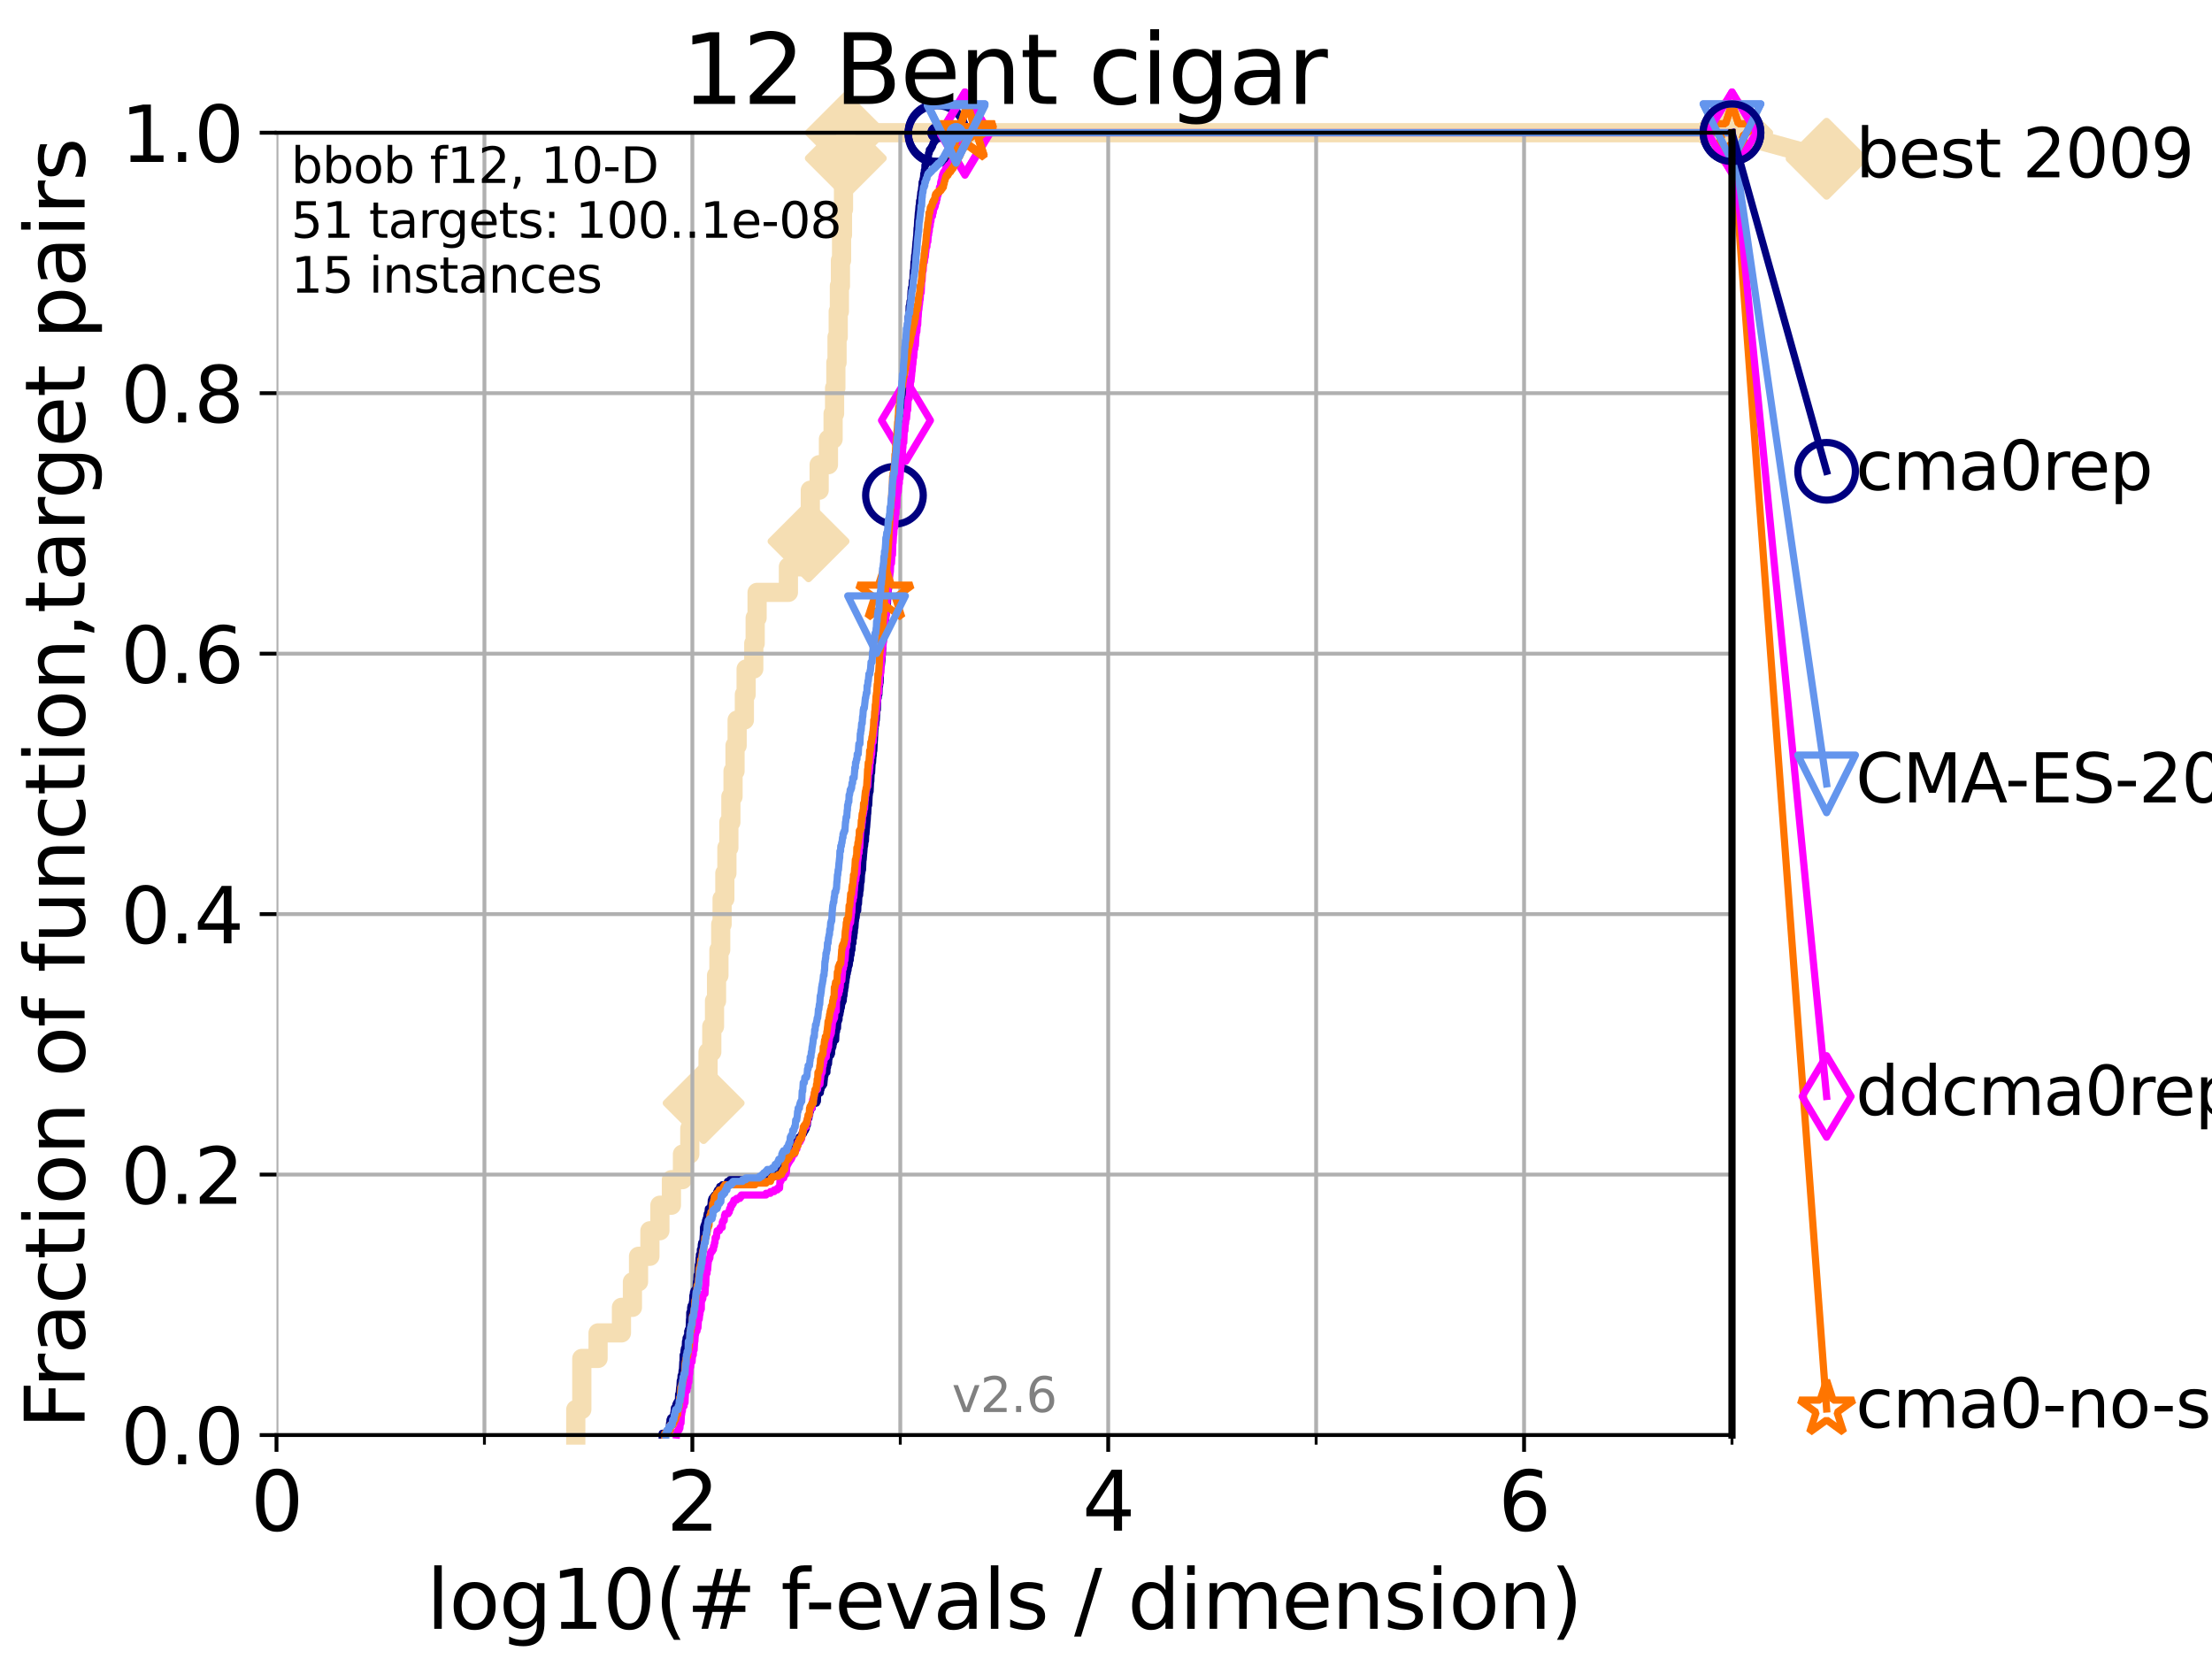 <?xml version="1.0" encoding="utf-8" standalone="no"?>
<!DOCTYPE svg PUBLIC "-//W3C//DTD SVG 1.1//EN"
  "http://www.w3.org/Graphics/SVG/1.1/DTD/svg11.dtd">
<svg xmlns:xlink="http://www.w3.org/1999/xlink" width="460.8pt" height="345.6pt" viewBox="0 0 460.8 345.6" xmlns="http://www.w3.org/2000/svg" version="1.1">
 <defs>
  <style type="text/css">*{stroke-linejoin: round; stroke-linecap: butt}</style>
 </defs>
 <g id="figure_1">
  <g id="patch_1">
   <path d="M 0 345.6 
L 460.8 345.6 
L 460.8 0 
L 0 0 
z
" style="fill: #ffffff"/>
  </g>
  <g id="axes_1">
   <g id="patch_2">
    <path d="M 57.6 298.944 
L 360.806 298.944 
L 360.806 27.648 
L 57.6 27.648 
z
" style="fill: #ffffff"/>
   </g>
   <g id="line2d_1">
    <path d="M 119.945 298.944 
L 119.945 293.624 
L 121.202 293.624 
L 121.202 282.985 
L 124.589 282.985 
L 124.589 277.666 
L 129.458 277.666 
L 129.458 272.346 
L 131.747 272.346 
L 131.747 267.027 
L 133.018 267.027 
L 133.018 261.707 
L 135.389 261.707 
L 135.389 256.388 
L 137.467 256.388 
L 137.467 251.068 
L 139.867 251.068 
L 139.867 245.749 
L 142.165 245.749 
L 142.165 240.429 
L 143.696 240.429 
L 143.696 235.11 
L 145.255 235.11 
L 145.255 229.79 
L 146.579 229.79 
L 146.579 224.471 
L 147.503 224.471 
L 147.503 219.151 
L 148.277 219.151 
L 148.277 213.832 
L 148.845 213.832 
L 148.845 208.512 
L 149.267 208.512 
L 149.267 203.192 
L 149.764 203.192 
L 149.764 197.873 
L 150.139 197.873 
L 150.139 192.553 
L 150.425 192.553 
L 150.425 187.234 
L 150.998 187.234 
L 150.998 181.914 
L 151.427 181.914 
L 151.427 176.595 
L 151.833 176.595 
L 151.833 171.275 
L 152.255 171.275 
L 152.255 165.956 
L 152.704 165.956 
L 152.704 160.636 
L 153.119 160.636 
L 153.119 155.317 
L 153.559 155.317 
L 153.559 149.997 
L 155.067 149.997 
L 155.067 144.678 
L 155.433 144.678 
L 155.433 139.358 
L 157.023 139.358 
L 157.023 134.039 
L 157.317 134.039 
L 157.317 128.719 
L 157.716 128.719 
L 157.716 123.4 
L 164.24 123.4 
L 164.24 118.08 
L 168.431 118.08 
L 168.431 112.76 
L 168.638 112.76 
L 168.638 107.441 
L 168.801 107.441 
L 168.801 102.121 
L 170.644 102.121 
L 170.644 96.802 
L 172.579 96.802 
L 172.579 91.482 
L 173.549 91.482 
L 173.549 86.163 
L 173.856 86.163 
L 173.856 80.843 
L 174.126 80.843 
L 174.126 75.524 
L 174.37 75.524 
L 174.37 70.204 
L 174.615 70.204 
L 174.615 64.885 
L 174.86 64.885 
L 174.86 59.565 
L 175.077 59.565 
L 175.077 54.246 
L 175.316 54.246 
L 175.316 48.926 
L 175.506 48.926 
L 175.506 43.607 
L 175.716 43.607 
L 175.716 38.287 
L 175.947 38.287 
L 175.947 32.968 
L 176.196 32.968 
L 176.196 27.648 
L 360.806 27.648 
" style="fill: none; stroke: #f5deb3; stroke-width: 4; stroke-linecap: square"/>
   </g>
   <g id="line2d_2">
    <defs>
     <path id="m4441afd667" d="M -0 7.778 
L 7.778 0 
L 0 -7.778 
L -7.778 -0 
z
" style="stroke: #f5deb3; stroke-width: 1.5; stroke-linejoin: miter"/>
    </defs>
    <g>
     <use xlink:href="#m4441afd667" x="146.579" y="229.79" style="fill: #f5deb3; stroke: #f5deb3; stroke-width: 1.5; stroke-linejoin: miter"/>
     <use xlink:href="#m4441afd667" x="168.431" y="112.76" style="fill: #f5deb3; stroke: #f5deb3; stroke-width: 1.5; stroke-linejoin: miter"/>
     <use xlink:href="#m4441afd667" x="176.196" y="32.968" style="fill: #f5deb3; stroke: #f5deb3; stroke-width: 1.5; stroke-linejoin: miter"/>
     <use xlink:href="#m4441afd667" x="176.196" y="27.648" style="fill: #f5deb3; stroke: #f5deb3; stroke-width: 1.5; stroke-linejoin: miter"/>
     <use xlink:href="#m4441afd667" x="360.806" y="27.648" style="fill: #f5deb3; stroke: #f5deb3; stroke-width: 1.5; stroke-linejoin: miter"/>
    </g>
   </g>
   <g id="line2d_3">
    <path style="fill: none; stroke: #f5deb3; stroke-width: 4; stroke-linecap: square"/>
    <g/>
   </g>
   <g id="line2d_4">
    <path d="M 360.806 27.648 
L 380.515 33.074 
" style="fill: none; stroke: #f5deb3; stroke-width: 4; stroke-linecap: square"/>
    <g>
     <use xlink:href="#m4441afd667" x="360.806" y="27.648" style="fill: #f5deb3; stroke: #f5deb3; stroke-width: 1.5; stroke-linejoin: miter"/>
     <use xlink:href="#m4441afd667" x="380.515" y="33.074" style="fill: #f5deb3; stroke: #f5deb3; stroke-width: 1.5; stroke-linejoin: miter"/>
    </g>
   </g>
   <g id="matplotlib.axis_1">
    <g id="xtick_1">
     <g id="line2d_5">
      <path d="M 57.6 298.944 
L 57.6 27.648 
" clip-path="url(#pfb744f57cb)" style="fill: none; stroke: #b0b0b0; stroke-width: 0.8; stroke-linecap: square"/>
     </g>
     <g id="line2d_6">
      <defs>
       <path id="mb839529748" d="M 0 0 
L 0 3.5 
" style="stroke: #000000; stroke-width: 0.8"/>
      </defs>
      <g>
       <use xlink:href="#mb839529748" x="57.6" y="298.944" style="stroke: #000000; stroke-width: 0.8"/>
      </g>
     </g>
     <g id="text_1">
      <!-- 0 -->
      <g transform="translate(52.192 318.861)scale(0.17 -0.17)">
       <defs>
        <path id="DejaVuSans-30" d="M 2034 4250 
Q 1547 4250 1301 3770 
Q 1056 3291 1056 2328 
Q 1056 1369 1301 889 
Q 1547 409 2034 409 
Q 2525 409 2770 889 
Q 3016 1369 3016 2328 
Q 3016 3291 2770 3770 
Q 2525 4250 2034 4250 
z
M 2034 4750 
Q 2819 4750 3233 4129 
Q 3647 3509 3647 2328 
Q 3647 1150 3233 529 
Q 2819 -91 2034 -91 
Q 1250 -91 836 529 
Q 422 1150 422 2328 
Q 422 3509 836 4129 
Q 1250 4750 2034 4750 
z
" transform="scale(0.016)"/>
       </defs>
       <use xlink:href="#DejaVuSans-30"/>
      </g>
     </g>
    </g>
    <g id="xtick_2">
     <g id="line2d_7">
      <path d="M 144.23 298.944 
L 144.23 27.648 
" clip-path="url(#pfb744f57cb)" style="fill: none; stroke: #b0b0b0; stroke-width: 0.8; stroke-linecap: square"/>
     </g>
     <g id="line2d_8">
      <g>
       <use xlink:href="#mb839529748" x="144.23" y="298.944" style="stroke: #000000; stroke-width: 0.8"/>
      </g>
     </g>
     <g id="text_2">
      <!-- 2 -->
      <g transform="translate(138.822 318.861)scale(0.17 -0.17)">
       <defs>
        <path id="DejaVuSans-32" d="M 1228 531 
L 3431 531 
L 3431 0 
L 469 0 
L 469 531 
Q 828 903 1448 1529 
Q 2069 2156 2228 2338 
Q 2531 2678 2651 2914 
Q 2772 3150 2772 3378 
Q 2772 3750 2511 3984 
Q 2250 4219 1831 4219 
Q 1534 4219 1204 4116 
Q 875 4013 500 3803 
L 500 4441 
Q 881 4594 1212 4672 
Q 1544 4750 1819 4750 
Q 2544 4750 2975 4387 
Q 3406 4025 3406 3419 
Q 3406 3131 3298 2873 
Q 3191 2616 2906 2266 
Q 2828 2175 2409 1742 
Q 1991 1309 1228 531 
z
" transform="scale(0.016)"/>
       </defs>
       <use xlink:href="#DejaVuSans-32"/>
      </g>
     </g>
    </g>
    <g id="xtick_3">
     <g id="line2d_9">
      <path d="M 230.861 298.944 
L 230.861 27.648 
" clip-path="url(#pfb744f57cb)" style="fill: none; stroke: #b0b0b0; stroke-width: 0.8; stroke-linecap: square"/>
     </g>
     <g id="line2d_10">
      <g>
       <use xlink:href="#mb839529748" x="230.861" y="298.944" style="stroke: #000000; stroke-width: 0.8"/>
      </g>
     </g>
     <g id="text_3">
      <!-- 4 -->
      <g transform="translate(225.453 318.861)scale(0.17 -0.17)">
       <defs>
        <path id="DejaVuSans-34" d="M 2419 4116 
L 825 1625 
L 2419 1625 
L 2419 4116 
z
M 2253 4666 
L 3047 4666 
L 3047 1625 
L 3713 1625 
L 3713 1100 
L 3047 1100 
L 3047 0 
L 2419 0 
L 2419 1100 
L 313 1100 
L 313 1709 
L 2253 4666 
z
" transform="scale(0.016)"/>
       </defs>
       <use xlink:href="#DejaVuSans-34"/>
      </g>
     </g>
    </g>
    <g id="xtick_4">
     <g id="line2d_11">
      <path d="M 317.491 298.944 
L 317.491 27.648 
" clip-path="url(#pfb744f57cb)" style="fill: none; stroke: #b0b0b0; stroke-width: 0.8; stroke-linecap: square"/>
     </g>
     <g id="line2d_12">
      <g>
       <use xlink:href="#mb839529748" x="317.491" y="298.944" style="stroke: #000000; stroke-width: 0.8"/>
      </g>
     </g>
     <g id="text_4">
      <!-- 6 -->
      <g transform="translate(312.083 318.861)scale(0.17 -0.17)">
       <defs>
        <path id="DejaVuSans-36" d="M 2113 2584 
Q 1688 2584 1439 2293 
Q 1191 2003 1191 1497 
Q 1191 994 1439 701 
Q 1688 409 2113 409 
Q 2538 409 2786 701 
Q 3034 994 3034 1497 
Q 3034 2003 2786 2293 
Q 2538 2584 2113 2584 
z
M 3366 4563 
L 3366 3988 
Q 3128 4100 2886 4159 
Q 2644 4219 2406 4219 
Q 1781 4219 1451 3797 
Q 1122 3375 1075 2522 
Q 1259 2794 1537 2939 
Q 1816 3084 2150 3084 
Q 2853 3084 3261 2657 
Q 3669 2231 3669 1497 
Q 3669 778 3244 343 
Q 2819 -91 2113 -91 
Q 1303 -91 875 529 
Q 447 1150 447 2328 
Q 447 3434 972 4092 
Q 1497 4750 2381 4750 
Q 2619 4750 2861 4703 
Q 3103 4656 3366 4563 
z
" transform="scale(0.016)"/>
       </defs>
       <use xlink:href="#DejaVuSans-36"/>
      </g>
     </g>
    </g>
    <g id="xtick_5">
     <g id="line2d_13">
      <path d="M 100.915 298.944 
L 100.915 27.648 
" clip-path="url(#pfb744f57cb)" style="fill: none; stroke: #b0b0b0; stroke-width: 0.8; stroke-linecap: square"/>
     </g>
     <g id="line2d_14">
      <defs>
       <path id="mb69f5812a7" d="M 0 0 
L 0 2 
" style="stroke: #000000; stroke-width: 0.6"/>
      </defs>
      <g>
       <use xlink:href="#mb69f5812a7" x="100.915" y="298.944" style="stroke: #000000; stroke-width: 0.6"/>
      </g>
     </g>
    </g>
    <g id="xtick_6">
     <g id="line2d_15">
      <path d="M 187.546 298.944 
L 187.546 27.648 
" clip-path="url(#pfb744f57cb)" style="fill: none; stroke: #b0b0b0; stroke-width: 0.8; stroke-linecap: square"/>
     </g>
     <g id="line2d_16">
      <g>
       <use xlink:href="#mb69f5812a7" x="187.546" y="298.944" style="stroke: #000000; stroke-width: 0.6"/>
      </g>
     </g>
    </g>
    <g id="xtick_7">
     <g id="line2d_17">
      <path d="M 274.176 298.944 
L 274.176 27.648 
" clip-path="url(#pfb744f57cb)" style="fill: none; stroke: #b0b0b0; stroke-width: 0.8; stroke-linecap: square"/>
     </g>
     <g id="line2d_18">
      <g>
       <use xlink:href="#mb69f5812a7" x="274.176" y="298.944" style="stroke: #000000; stroke-width: 0.6"/>
      </g>
     </g>
    </g>
    <g id="xtick_8">
     <g id="line2d_19">
      <path d="M 360.806 298.944 
L 360.806 27.648 
" clip-path="url(#pfb744f57cb)" style="fill: none; stroke: #b0b0b0; stroke-width: 0.8; stroke-linecap: square"/>
     </g>
     <g id="line2d_20">
      <g>
       <use xlink:href="#mb69f5812a7" x="360.806" y="298.944" style="stroke: #000000; stroke-width: 0.6"/>
      </g>
     </g>
    </g>
    <g id="text_5">
     <!-- log10(# f-evals / dimension) -->
     <g transform="translate(88.823 339.314)scale(0.17 -0.17)">
      <defs>
       <path id="DejaVuSans-6c" d="M 603 4863 
L 1178 4863 
L 1178 0 
L 603 0 
L 603 4863 
z
" transform="scale(0.016)"/>
       <path id="DejaVuSans-6f" d="M 1959 3097 
Q 1497 3097 1228 2736 
Q 959 2375 959 1747 
Q 959 1119 1226 758 
Q 1494 397 1959 397 
Q 2419 397 2687 759 
Q 2956 1122 2956 1747 
Q 2956 2369 2687 2733 
Q 2419 3097 1959 3097 
z
M 1959 3584 
Q 2709 3584 3137 3096 
Q 3566 2609 3566 1747 
Q 3566 888 3137 398 
Q 2709 -91 1959 -91 
Q 1206 -91 779 398 
Q 353 888 353 1747 
Q 353 2609 779 3096 
Q 1206 3584 1959 3584 
z
" transform="scale(0.016)"/>
       <path id="DejaVuSans-67" d="M 2906 1791 
Q 2906 2416 2648 2759 
Q 2391 3103 1925 3103 
Q 1463 3103 1205 2759 
Q 947 2416 947 1791 
Q 947 1169 1205 825 
Q 1463 481 1925 481 
Q 2391 481 2648 825 
Q 2906 1169 2906 1791 
z
M 3481 434 
Q 3481 -459 3084 -895 
Q 2688 -1331 1869 -1331 
Q 1566 -1331 1297 -1286 
Q 1028 -1241 775 -1147 
L 775 -588 
Q 1028 -725 1275 -790 
Q 1522 -856 1778 -856 
Q 2344 -856 2625 -561 
Q 2906 -266 2906 331 
L 2906 616 
Q 2728 306 2450 153 
Q 2172 0 1784 0 
Q 1141 0 747 490 
Q 353 981 353 1791 
Q 353 2603 747 3093 
Q 1141 3584 1784 3584 
Q 2172 3584 2450 3431 
Q 2728 3278 2906 2969 
L 2906 3500 
L 3481 3500 
L 3481 434 
z
" transform="scale(0.016)"/>
       <path id="DejaVuSans-31" d="M 794 531 
L 1825 531 
L 1825 4091 
L 703 3866 
L 703 4441 
L 1819 4666 
L 2450 4666 
L 2450 531 
L 3481 531 
L 3481 0 
L 794 0 
L 794 531 
z
" transform="scale(0.016)"/>
       <path id="DejaVuSans-28" d="M 1984 4856 
Q 1566 4138 1362 3434 
Q 1159 2731 1159 2009 
Q 1159 1288 1364 580 
Q 1569 -128 1984 -844 
L 1484 -844 
Q 1016 -109 783 600 
Q 550 1309 550 2009 
Q 550 2706 781 3412 
Q 1013 4119 1484 4856 
L 1984 4856 
z
" transform="scale(0.016)"/>
       <path id="DejaVuSans-23" d="M 3272 2816 
L 2363 2816 
L 2100 1772 
L 3016 1772 
L 3272 2816 
z
M 2803 4594 
L 2478 3297 
L 3391 3297 
L 3719 4594 
L 4219 4594 
L 3897 3297 
L 4872 3297 
L 4872 2816 
L 3775 2816 
L 3519 1772 
L 4513 1772 
L 4513 1294 
L 3397 1294 
L 3072 0 
L 2572 0 
L 2894 1294 
L 1978 1294 
L 1656 0 
L 1153 0 
L 1478 1294 
L 494 1294 
L 494 1772 
L 1594 1772 
L 1856 2816 
L 850 2816 
L 850 3297 
L 1978 3297 
L 2297 4594 
L 2803 4594 
z
" transform="scale(0.016)"/>
       <path id="DejaVuSans-20" transform="scale(0.016)"/>
       <path id="DejaVuSans-66" d="M 2375 4863 
L 2375 4384 
L 1825 4384 
Q 1516 4384 1395 4259 
Q 1275 4134 1275 3809 
L 1275 3500 
L 2222 3500 
L 2222 3053 
L 1275 3053 
L 1275 0 
L 697 0 
L 697 3053 
L 147 3053 
L 147 3500 
L 697 3500 
L 697 3744 
Q 697 4328 969 4595 
Q 1241 4863 1831 4863 
L 2375 4863 
z
" transform="scale(0.016)"/>
       <path id="DejaVuSans-2d" d="M 313 2009 
L 1997 2009 
L 1997 1497 
L 313 1497 
L 313 2009 
z
" transform="scale(0.016)"/>
       <path id="DejaVuSans-65" d="M 3597 1894 
L 3597 1613 
L 953 1613 
Q 991 1019 1311 708 
Q 1631 397 2203 397 
Q 2534 397 2845 478 
Q 3156 559 3463 722 
L 3463 178 
Q 3153 47 2828 -22 
Q 2503 -91 2169 -91 
Q 1331 -91 842 396 
Q 353 884 353 1716 
Q 353 2575 817 3079 
Q 1281 3584 2069 3584 
Q 2775 3584 3186 3129 
Q 3597 2675 3597 1894 
z
M 3022 2063 
Q 3016 2534 2758 2815 
Q 2500 3097 2075 3097 
Q 1594 3097 1305 2825 
Q 1016 2553 972 2059 
L 3022 2063 
z
" transform="scale(0.016)"/>
       <path id="DejaVuSans-76" d="M 191 3500 
L 800 3500 
L 1894 563 
L 2988 3500 
L 3597 3500 
L 2284 0 
L 1503 0 
L 191 3500 
z
" transform="scale(0.016)"/>
       <path id="DejaVuSans-61" d="M 2194 1759 
Q 1497 1759 1228 1600 
Q 959 1441 959 1056 
Q 959 750 1161 570 
Q 1363 391 1709 391 
Q 2188 391 2477 730 
Q 2766 1069 2766 1631 
L 2766 1759 
L 2194 1759 
z
M 3341 1997 
L 3341 0 
L 2766 0 
L 2766 531 
Q 2569 213 2275 61 
Q 1981 -91 1556 -91 
Q 1019 -91 701 211 
Q 384 513 384 1019 
Q 384 1609 779 1909 
Q 1175 2209 1959 2209 
L 2766 2209 
L 2766 2266 
Q 2766 2663 2505 2880 
Q 2244 3097 1772 3097 
Q 1472 3097 1187 3025 
Q 903 2953 641 2809 
L 641 3341 
Q 956 3463 1253 3523 
Q 1550 3584 1831 3584 
Q 2591 3584 2966 3190 
Q 3341 2797 3341 1997 
z
" transform="scale(0.016)"/>
       <path id="DejaVuSans-73" d="M 2834 3397 
L 2834 2853 
Q 2591 2978 2328 3040 
Q 2066 3103 1784 3103 
Q 1356 3103 1142 2972 
Q 928 2841 928 2578 
Q 928 2378 1081 2264 
Q 1234 2150 1697 2047 
L 1894 2003 
Q 2506 1872 2764 1633 
Q 3022 1394 3022 966 
Q 3022 478 2636 193 
Q 2250 -91 1575 -91 
Q 1294 -91 989 -36 
Q 684 19 347 128 
L 347 722 
Q 666 556 975 473 
Q 1284 391 1588 391 
Q 1994 391 2212 530 
Q 2431 669 2431 922 
Q 2431 1156 2273 1281 
Q 2116 1406 1581 1522 
L 1381 1569 
Q 847 1681 609 1914 
Q 372 2147 372 2553 
Q 372 3047 722 3315 
Q 1072 3584 1716 3584 
Q 2034 3584 2315 3537 
Q 2597 3491 2834 3397 
z
" transform="scale(0.016)"/>
       <path id="DejaVuSans-2f" d="M 1625 4666 
L 2156 4666 
L 531 -594 
L 0 -594 
L 1625 4666 
z
" transform="scale(0.016)"/>
       <path id="DejaVuSans-64" d="M 2906 2969 
L 2906 4863 
L 3481 4863 
L 3481 0 
L 2906 0 
L 2906 525 
Q 2725 213 2448 61 
Q 2172 -91 1784 -91 
Q 1150 -91 751 415 
Q 353 922 353 1747 
Q 353 2572 751 3078 
Q 1150 3584 1784 3584 
Q 2172 3584 2448 3432 
Q 2725 3281 2906 2969 
z
M 947 1747 
Q 947 1113 1208 752 
Q 1469 391 1925 391 
Q 2381 391 2643 752 
Q 2906 1113 2906 1747 
Q 2906 2381 2643 2742 
Q 2381 3103 1925 3103 
Q 1469 3103 1208 2742 
Q 947 2381 947 1747 
z
" transform="scale(0.016)"/>
       <path id="DejaVuSans-69" d="M 603 3500 
L 1178 3500 
L 1178 0 
L 603 0 
L 603 3500 
z
M 603 4863 
L 1178 4863 
L 1178 4134 
L 603 4134 
L 603 4863 
z
" transform="scale(0.016)"/>
       <path id="DejaVuSans-6d" d="M 3328 2828 
Q 3544 3216 3844 3400 
Q 4144 3584 4550 3584 
Q 5097 3584 5394 3201 
Q 5691 2819 5691 2113 
L 5691 0 
L 5113 0 
L 5113 2094 
Q 5113 2597 4934 2840 
Q 4756 3084 4391 3084 
Q 3944 3084 3684 2787 
Q 3425 2491 3425 1978 
L 3425 0 
L 2847 0 
L 2847 2094 
Q 2847 2600 2669 2842 
Q 2491 3084 2119 3084 
Q 1678 3084 1418 2786 
Q 1159 2488 1159 1978 
L 1159 0 
L 581 0 
L 581 3500 
L 1159 3500 
L 1159 2956 
Q 1356 3278 1631 3431 
Q 1906 3584 2284 3584 
Q 2666 3584 2933 3390 
Q 3200 3197 3328 2828 
z
" transform="scale(0.016)"/>
       <path id="DejaVuSans-6e" d="M 3513 2113 
L 3513 0 
L 2938 0 
L 2938 2094 
Q 2938 2591 2744 2837 
Q 2550 3084 2163 3084 
Q 1697 3084 1428 2787 
Q 1159 2491 1159 1978 
L 1159 0 
L 581 0 
L 581 3500 
L 1159 3500 
L 1159 2956 
Q 1366 3272 1645 3428 
Q 1925 3584 2291 3584 
Q 2894 3584 3203 3211 
Q 3513 2838 3513 2113 
z
" transform="scale(0.016)"/>
       <path id="DejaVuSans-29" d="M 513 4856 
L 1013 4856 
Q 1481 4119 1714 3412 
Q 1947 2706 1947 2009 
Q 1947 1309 1714 600 
Q 1481 -109 1013 -844 
L 513 -844 
Q 928 -128 1133 580 
Q 1338 1288 1338 2009 
Q 1338 2731 1133 3434 
Q 928 4138 513 4856 
z
" transform="scale(0.016)"/>
      </defs>
      <use xlink:href="#DejaVuSans-6c"/>
      <use xlink:href="#DejaVuSans-6f" x="27.783"/>
      <use xlink:href="#DejaVuSans-67" x="88.965"/>
      <use xlink:href="#DejaVuSans-31" x="152.441"/>
      <use xlink:href="#DejaVuSans-30" x="216.064"/>
      <use xlink:href="#DejaVuSans-28" x="279.688"/>
      <use xlink:href="#DejaVuSans-23" x="318.701"/>
      <use xlink:href="#DejaVuSans-20" x="402.49"/>
      <use xlink:href="#DejaVuSans-66" x="434.277"/>
      <use xlink:href="#DejaVuSans-2d" x="463.982"/>
      <use xlink:href="#DejaVuSans-65" x="500.066"/>
      <use xlink:href="#DejaVuSans-76" x="561.59"/>
      <use xlink:href="#DejaVuSans-61" x="620.77"/>
      <use xlink:href="#DejaVuSans-6c" x="682.049"/>
      <use xlink:href="#DejaVuSans-73" x="709.832"/>
      <use xlink:href="#DejaVuSans-20" x="761.932"/>
      <use xlink:href="#DejaVuSans-2f" x="793.719"/>
      <use xlink:href="#DejaVuSans-20" x="827.41"/>
      <use xlink:href="#DejaVuSans-64" x="859.197"/>
      <use xlink:href="#DejaVuSans-69" x="922.674"/>
      <use xlink:href="#DejaVuSans-6d" x="950.457"/>
      <use xlink:href="#DejaVuSans-65" x="1047.869"/>
      <use xlink:href="#DejaVuSans-6e" x="1109.393"/>
      <use xlink:href="#DejaVuSans-73" x="1172.771"/>
      <use xlink:href="#DejaVuSans-69" x="1224.871"/>
      <use xlink:href="#DejaVuSans-6f" x="1252.654"/>
      <use xlink:href="#DejaVuSans-6e" x="1313.836"/>
      <use xlink:href="#DejaVuSans-29" x="1377.215"/>
     </g>
    </g>
   </g>
   <g id="matplotlib.axis_2">
    <g id="ytick_1">
     <g id="line2d_21">
      <path d="M 57.6 298.944 
L 360.806 298.944 
" clip-path="url(#pfb744f57cb)" style="fill: none; stroke: #b0b0b0; stroke-width: 0.8; stroke-linecap: square"/>
     </g>
     <g id="line2d_22">
      <defs>
       <path id="med3be419fe" d="M 0 0 
L -3.5 0 
" style="stroke: #000000; stroke-width: 0.8"/>
      </defs>
      <g>
       <use xlink:href="#med3be419fe" x="57.6" y="298.944" style="stroke: #000000; stroke-width: 0.8"/>
      </g>
     </g>
     <g id="text_6">
      <!-- 0.0 -->
      <g transform="translate(25.155 305.023)scale(0.16 -0.16)">
       <defs>
        <path id="DejaVuSans-2e" d="M 684 794 
L 1344 794 
L 1344 0 
L 684 0 
L 684 794 
z
" transform="scale(0.016)"/>
       </defs>
       <use xlink:href="#DejaVuSans-30"/>
       <use xlink:href="#DejaVuSans-2e" x="63.623"/>
       <use xlink:href="#DejaVuSans-30" x="95.41"/>
      </g>
     </g>
    </g>
    <g id="ytick_2">
     <g id="line2d_23">
      <path d="M 57.6 244.685 
L 360.806 244.685 
" clip-path="url(#pfb744f57cb)" style="fill: none; stroke: #b0b0b0; stroke-width: 0.8; stroke-linecap: square"/>
     </g>
     <g id="line2d_24">
      <g>
       <use xlink:href="#med3be419fe" x="57.6" y="244.685" style="stroke: #000000; stroke-width: 0.8"/>
      </g>
     </g>
     <g id="text_7">
      <!-- 0.2 -->
      <g transform="translate(25.155 250.764)scale(0.16 -0.16)">
       <use xlink:href="#DejaVuSans-30"/>
       <use xlink:href="#DejaVuSans-2e" x="63.623"/>
       <use xlink:href="#DejaVuSans-32" x="95.41"/>
      </g>
     </g>
    </g>
    <g id="ytick_3">
     <g id="line2d_25">
      <path d="M 57.6 190.426 
L 360.806 190.426 
" clip-path="url(#pfb744f57cb)" style="fill: none; stroke: #b0b0b0; stroke-width: 0.8; stroke-linecap: square"/>
     </g>
     <g id="line2d_26">
      <g>
       <use xlink:href="#med3be419fe" x="57.6" y="190.426" style="stroke: #000000; stroke-width: 0.8"/>
      </g>
     </g>
     <g id="text_8">
      <!-- 0.4 -->
      <g transform="translate(25.155 196.504)scale(0.16 -0.16)">
       <use xlink:href="#DejaVuSans-30"/>
       <use xlink:href="#DejaVuSans-2e" x="63.623"/>
       <use xlink:href="#DejaVuSans-34" x="95.41"/>
      </g>
     </g>
    </g>
    <g id="ytick_4">
     <g id="line2d_27">
      <path d="M 57.6 136.166 
L 360.806 136.166 
" clip-path="url(#pfb744f57cb)" style="fill: none; stroke: #b0b0b0; stroke-width: 0.8; stroke-linecap: square"/>
     </g>
     <g id="line2d_28">
      <g>
       <use xlink:href="#med3be419fe" x="57.6" y="136.166" style="stroke: #000000; stroke-width: 0.8"/>
      </g>
     </g>
     <g id="text_9">
      <!-- 0.6 -->
      <g transform="translate(25.155 142.245)scale(0.16 -0.16)">
       <use xlink:href="#DejaVuSans-30"/>
       <use xlink:href="#DejaVuSans-2e" x="63.623"/>
       <use xlink:href="#DejaVuSans-36" x="95.41"/>
      </g>
     </g>
    </g>
    <g id="ytick_5">
     <g id="line2d_29">
      <path d="M 57.6 81.907 
L 360.806 81.907 
" clip-path="url(#pfb744f57cb)" style="fill: none; stroke: #b0b0b0; stroke-width: 0.8; stroke-linecap: square"/>
     </g>
     <g id="line2d_30">
      <g>
       <use xlink:href="#med3be419fe" x="57.6" y="81.907" style="stroke: #000000; stroke-width: 0.8"/>
      </g>
     </g>
     <g id="text_10">
      <!-- 0.8 -->
      <g transform="translate(25.155 87.986)scale(0.16 -0.16)">
       <defs>
        <path id="DejaVuSans-38" d="M 2034 2216 
Q 1584 2216 1326 1975 
Q 1069 1734 1069 1313 
Q 1069 891 1326 650 
Q 1584 409 2034 409 
Q 2484 409 2743 651 
Q 3003 894 3003 1313 
Q 3003 1734 2745 1975 
Q 2488 2216 2034 2216 
z
M 1403 2484 
Q 997 2584 770 2862 
Q 544 3141 544 3541 
Q 544 4100 942 4425 
Q 1341 4750 2034 4750 
Q 2731 4750 3128 4425 
Q 3525 4100 3525 3541 
Q 3525 3141 3298 2862 
Q 3072 2584 2669 2484 
Q 3125 2378 3379 2068 
Q 3634 1759 3634 1313 
Q 3634 634 3220 271 
Q 2806 -91 2034 -91 
Q 1263 -91 848 271 
Q 434 634 434 1313 
Q 434 1759 690 2068 
Q 947 2378 1403 2484 
z
M 1172 3481 
Q 1172 3119 1398 2916 
Q 1625 2713 2034 2713 
Q 2441 2713 2670 2916 
Q 2900 3119 2900 3481 
Q 2900 3844 2670 4047 
Q 2441 4250 2034 4250 
Q 1625 4250 1398 4047 
Q 1172 3844 1172 3481 
z
" transform="scale(0.016)"/>
       </defs>
       <use xlink:href="#DejaVuSans-30"/>
       <use xlink:href="#DejaVuSans-2e" x="63.623"/>
       <use xlink:href="#DejaVuSans-38" x="95.41"/>
      </g>
     </g>
    </g>
    <g id="ytick_6">
     <g id="line2d_31">
      <path d="M 57.6 27.648 
L 360.806 27.648 
" clip-path="url(#pfb744f57cb)" style="fill: none; stroke: #b0b0b0; stroke-width: 0.8; stroke-linecap: square"/>
     </g>
     <g id="line2d_32">
      <g>
       <use xlink:href="#med3be419fe" x="57.6" y="27.648" style="stroke: #000000; stroke-width: 0.8"/>
      </g>
     </g>
     <g id="text_11">
      <!-- 1.0 -->
      <g transform="translate(25.155 33.727)scale(0.16 -0.16)">
       <use xlink:href="#DejaVuSans-31"/>
       <use xlink:href="#DejaVuSans-2e" x="63.623"/>
       <use xlink:href="#DejaVuSans-30" x="95.41"/>
      </g>
     </g>
    </g>
    <g id="text_12">
     <!-- Fraction of function,target pairs -->
     <g transform="translate(17.62 297.681)rotate(-90)scale(0.17 -0.17)">
      <defs>
       <path id="DejaVuSans-46" d="M 628 4666 
L 3309 4666 
L 3309 4134 
L 1259 4134 
L 1259 2759 
L 3109 2759 
L 3109 2228 
L 1259 2228 
L 1259 0 
L 628 0 
L 628 4666 
z
" transform="scale(0.016)"/>
       <path id="DejaVuSans-72" d="M 2631 2963 
Q 2534 3019 2420 3045 
Q 2306 3072 2169 3072 
Q 1681 3072 1420 2755 
Q 1159 2438 1159 1844 
L 1159 0 
L 581 0 
L 581 3500 
L 1159 3500 
L 1159 2956 
Q 1341 3275 1631 3429 
Q 1922 3584 2338 3584 
Q 2397 3584 2469 3576 
Q 2541 3569 2628 3553 
L 2631 2963 
z
" transform="scale(0.016)"/>
       <path id="DejaVuSans-63" d="M 3122 3366 
L 3122 2828 
Q 2878 2963 2633 3030 
Q 2388 3097 2138 3097 
Q 1578 3097 1268 2742 
Q 959 2388 959 1747 
Q 959 1106 1268 751 
Q 1578 397 2138 397 
Q 2388 397 2633 464 
Q 2878 531 3122 666 
L 3122 134 
Q 2881 22 2623 -34 
Q 2366 -91 2075 -91 
Q 1284 -91 818 406 
Q 353 903 353 1747 
Q 353 2603 823 3093 
Q 1294 3584 2113 3584 
Q 2378 3584 2631 3529 
Q 2884 3475 3122 3366 
z
" transform="scale(0.016)"/>
       <path id="DejaVuSans-74" d="M 1172 4494 
L 1172 3500 
L 2356 3500 
L 2356 3053 
L 1172 3053 
L 1172 1153 
Q 1172 725 1289 603 
Q 1406 481 1766 481 
L 2356 481 
L 2356 0 
L 1766 0 
Q 1100 0 847 248 
Q 594 497 594 1153 
L 594 3053 
L 172 3053 
L 172 3500 
L 594 3500 
L 594 4494 
L 1172 4494 
z
" transform="scale(0.016)"/>
       <path id="DejaVuSans-75" d="M 544 1381 
L 544 3500 
L 1119 3500 
L 1119 1403 
Q 1119 906 1312 657 
Q 1506 409 1894 409 
Q 2359 409 2629 706 
Q 2900 1003 2900 1516 
L 2900 3500 
L 3475 3500 
L 3475 0 
L 2900 0 
L 2900 538 
Q 2691 219 2414 64 
Q 2138 -91 1772 -91 
Q 1169 -91 856 284 
Q 544 659 544 1381 
z
M 1991 3584 
L 1991 3584 
z
" transform="scale(0.016)"/>
       <path id="DejaVuSans-2c" d="M 750 794 
L 1409 794 
L 1409 256 
L 897 -744 
L 494 -744 
L 750 256 
L 750 794 
z
" transform="scale(0.016)"/>
       <path id="DejaVuSans-70" d="M 1159 525 
L 1159 -1331 
L 581 -1331 
L 581 3500 
L 1159 3500 
L 1159 2969 
Q 1341 3281 1617 3432 
Q 1894 3584 2278 3584 
Q 2916 3584 3314 3078 
Q 3713 2572 3713 1747 
Q 3713 922 3314 415 
Q 2916 -91 2278 -91 
Q 1894 -91 1617 61 
Q 1341 213 1159 525 
z
M 3116 1747 
Q 3116 2381 2855 2742 
Q 2594 3103 2138 3103 
Q 1681 3103 1420 2742 
Q 1159 2381 1159 1747 
Q 1159 1113 1420 752 
Q 1681 391 2138 391 
Q 2594 391 2855 752 
Q 3116 1113 3116 1747 
z
" transform="scale(0.016)"/>
      </defs>
      <use xlink:href="#DejaVuSans-46"/>
      <use xlink:href="#DejaVuSans-72" x="50.27"/>
      <use xlink:href="#DejaVuSans-61" x="91.383"/>
      <use xlink:href="#DejaVuSans-63" x="152.662"/>
      <use xlink:href="#DejaVuSans-74" x="207.643"/>
      <use xlink:href="#DejaVuSans-69" x="246.852"/>
      <use xlink:href="#DejaVuSans-6f" x="274.635"/>
      <use xlink:href="#DejaVuSans-6e" x="335.816"/>
      <use xlink:href="#DejaVuSans-20" x="399.195"/>
      <use xlink:href="#DejaVuSans-6f" x="430.982"/>
      <use xlink:href="#DejaVuSans-66" x="492.164"/>
      <use xlink:href="#DejaVuSans-20" x="527.369"/>
      <use xlink:href="#DejaVuSans-66" x="559.156"/>
      <use xlink:href="#DejaVuSans-75" x="594.361"/>
      <use xlink:href="#DejaVuSans-6e" x="657.74"/>
      <use xlink:href="#DejaVuSans-63" x="721.119"/>
      <use xlink:href="#DejaVuSans-74" x="776.1"/>
      <use xlink:href="#DejaVuSans-69" x="815.309"/>
      <use xlink:href="#DejaVuSans-6f" x="843.092"/>
      <use xlink:href="#DejaVuSans-6e" x="904.273"/>
      <use xlink:href="#DejaVuSans-2c" x="967.652"/>
      <use xlink:href="#DejaVuSans-74" x="999.439"/>
      <use xlink:href="#DejaVuSans-61" x="1038.648"/>
      <use xlink:href="#DejaVuSans-72" x="1099.928"/>
      <use xlink:href="#DejaVuSans-67" x="1139.291"/>
      <use xlink:href="#DejaVuSans-65" x="1202.768"/>
      <use xlink:href="#DejaVuSans-74" x="1264.291"/>
      <use xlink:href="#DejaVuSans-20" x="1303.5"/>
      <use xlink:href="#DejaVuSans-70" x="1335.287"/>
      <use xlink:href="#DejaVuSans-61" x="1398.764"/>
      <use xlink:href="#DejaVuSans-69" x="1460.043"/>
      <use xlink:href="#DejaVuSans-72" x="1487.826"/>
      <use xlink:href="#DejaVuSans-73" x="1528.939"/>
     </g>
    </g>
   </g>
   <g id="line2d_33">
    <defs>
     <path id="m754b8f9372" d="M 0 1.5 
C 0.398 1.5 0.779 1.342 1.061 1.061 
C 1.342 0.779 1.5 0.398 1.5 0 
C 1.5 -0.398 1.342 -0.779 1.061 -1.061 
C 0.779 -1.342 0.398 -1.5 0 -1.5 
C -0.398 -1.5 -0.779 -1.342 -1.061 -1.061 
C -1.342 -0.779 -1.5 -0.398 -1.5 0 
C -1.5 0.398 -1.342 0.779 -1.061 1.061 
C -0.779 1.342 -0.398 1.5 0 1.5 
z
" style="stroke: #f5deb3"/>
    </defs>
    <g>
     <use xlink:href="#m754b8f9372" x="176.196" y="27.648" style="fill: #f5deb3; stroke: #f5deb3"/>
     <use xlink:href="#m754b8f9372" x="176.196" y="27.648" style="fill: #f5deb3; stroke: #f5deb3"/>
    </g>
   </g>
   <g id="line2d_34">
    <defs>
     <path id="mc395c57350" d="M 0 1.5 
C 0.398 1.5 0.779 1.342 1.061 1.061 
C 1.342 0.779 1.5 0.398 1.5 0 
C 1.5 -0.398 1.342 -0.779 1.061 -1.061 
C 0.779 -1.342 0.398 -1.5 0 -1.5 
C -0.398 -1.5 -0.779 -1.342 -1.061 -1.061 
C -1.342 -0.779 -1.5 -0.398 -1.5 0 
C -1.5 0.398 -1.342 0.779 -1.061 1.061 
C -0.779 1.342 -0.398 1.5 0 1.5 
z
" style="stroke: #000080"/>
    </defs>
    <g>
     <use xlink:href="#mc395c57350" x="195.198" y="27.648" style="fill: #000080; stroke: #000080"/>
     <use xlink:href="#mc395c57350" x="195.198" y="27.648" style="fill: #000080; stroke: #000080"/>
    </g>
   </g>
   <g id="line2d_35">
    <path d="M 137.946 298.944 
L 137.946 298.589 
L 138.794 298.589 
L 138.794 298.235 
L 139.387 298.235 
L 139.484 296.462 
L 139.532 296.462 
L 139.581 295.752 
L 139.725 295.752 
L 139.725 295.398 
L 140.103 295.398 
L 140.103 295.043 
L 140.29 295.043 
L 140.359 294.334 
L 140.405 294.334 
L 140.497 293.27 
L 140.771 293.27 
L 140.793 292.561 
L 140.951 292.561 
L 140.951 292.206 
L 141.173 292.206 
L 141.173 291.851 
L 141.327 291.851 
L 141.371 290.433 
L 141.48 290.433 
L 141.589 289.014 
L 141.632 289.014 
L 141.718 287.596 
L 141.826 287.596 
L 141.89 286.532 
L 142.017 286.532 
L 142.102 285.468 
L 142.165 285.468 
L 142.248 283.695 
L 142.29 283.695 
L 142.311 282.276 
L 142.436 282.276 
L 142.518 281.212 
L 142.58 281.212 
L 142.58 280.858 
L 142.743 280.858 
L 142.804 279.439 
L 142.885 279.439 
L 142.926 278.73 
L 143.086 278.73 
L 143.086 278.375 
L 143.265 278.375 
L 143.265 277.311 
L 143.384 277.311 
L 143.384 276.957 
L 143.56 276.957 
L 143.638 274.829 
L 143.677 274.829 
L 143.696 273.41 
L 143.85 273.41 
L 143.889 272.346 
L 143.965 272.346 
L 143.965 271.992 
L 144.174 271.992 
L 144.23 271.282 
L 144.287 271.282 
L 144.343 269.864 
L 144.399 269.864 
L 144.473 269.155 
L 144.603 269.155 
L 144.603 268.8 
L 144.878 268.8 
L 144.878 268.445 
L 145.004 268.445 
L 145.076 267.027 
L 145.148 267.027 
L 145.22 265.608 
L 145.362 265.608 
L 145.468 263.48 
L 145.556 263.48 
L 145.626 262.062 
L 145.696 262.062 
L 145.696 261.353 
L 145.903 261.353 
L 145.903 260.289 
L 146.04 260.289 
L 146.109 259.225 
L 146.177 259.225 
L 146.177 258.87 
L 146.396 258.87 
L 146.496 257.452 
L 146.513 257.452 
L 146.563 255.678 
L 146.662 255.678 
L 146.662 255.324 
L 146.794 255.324 
L 146.794 254.969 
L 146.909 254.969 
L 146.974 254.26 
L 147.087 254.26 
L 147.087 253.905 
L 147.2 253.905 
L 147.264 253.196 
L 147.328 253.196 
L 147.328 252.841 
L 147.455 252.841 
L 147.566 251.778 
L 147.971 251.778 
L 148.063 251.068 
L 148.109 251.068 
L 148.186 250.004 
L 148.307 250.004 
L 148.307 249.65 
L 148.563 249.65 
L 148.563 249.295 
L 148.845 249.295 
L 148.845 248.94 
L 149.31 248.94 
L 149.31 248.231 
L 149.482 248.231 
L 149.482 247.877 
L 149.82 247.877 
L 149.82 247.522 
L 149.931 247.522 
L 149.931 247.167 
L 150.452 247.167 
L 150.452 246.813 
L 151.529 246.813 
L 151.554 246.103 
L 152.057 246.103 
L 152.057 245.749 
L 159.627 245.749 
L 159.627 245.394 
L 159.972 245.394 
L 159.972 245.039 
L 161.744 245.039 
L 161.744 244.685 
L 161.891 244.685 
L 161.913 243.976 
L 162.521 243.976 
L 162.521 243.621 
L 162.74 243.621 
L 162.74 243.266 
L 162.985 243.266 
L 162.985 242.912 
L 163.512 242.912 
L 163.566 242.202 
L 164.142 242.202 
L 164.214 241.138 
L 164.606 241.138 
L 164.695 240.429 
L 164.721 240.429 
L 164.765 239.72 
L 164.847 239.72 
L 164.847 239.365 
L 165.022 239.365 
L 165.022 239.011 
L 165.313 239.011 
L 165.313 238.656 
L 165.629 238.656 
L 165.629 238.301 
L 165.743 238.301 
L 165.743 237.947 
L 166.17 237.947 
L 166.17 237.592 
L 166.333 237.592 
L 166.333 237.237 
L 166.449 237.237 
L 166.449 236.883 
L 166.832 236.883 
L 166.832 236.528 
L 167.023 236.528 
L 167.023 236.174 
L 167.389 236.174 
L 167.389 235.819 
L 167.559 235.819 
L 167.559 235.464 
L 167.786 235.464 
L 167.786 235.11 
L 167.952 235.11 
L 168.027 234.4 
L 168.18 234.4 
L 168.29 232.982 
L 168.504 232.982 
L 168.571 232.273 
L 168.669 232.273 
L 168.669 231.563 
L 168.827 231.563 
L 168.847 230.854 
L 169.19 230.854 
L 169.22 230.145 
L 169.423 230.145 
L 169.423 229.79 
L 170.091 229.79 
L 170.091 229.435 
L 170.271 229.435 
L 170.332 228.017 
L 170.473 228.017 
L 170.473 227.662 
L 170.888 227.662 
L 170.938 226.953 
L 171.038 226.953 
L 171.047 226.244 
L 171.392 226.244 
L 171.392 225.889 
L 171.608 225.889 
L 171.713 224.825 
L 171.726 224.825 
L 171.748 224.116 
L 171.852 224.116 
L 171.891 223.407 
L 172.255 223.407 
L 172.293 222.343 
L 172.39 222.343 
L 172.411 221.634 
L 172.591 221.634 
L 172.658 220.57 
L 172.707 220.57 
L 172.712 219.86 
L 173.068 219.86 
L 173.068 219.506 
L 173.218 219.506 
L 173.282 218.442 
L 173.366 218.442 
L 173.366 218.087 
L 173.494 218.087 
L 173.577 217.378 
L 173.648 217.378 
L 173.715 216.669 
L 174.073 216.669 
L 174.165 214.895 
L 174.272 214.895 
L 174.295 214.186 
L 174.465 214.186 
L 174.521 212.768 
L 174.645 212.768 
L 174.645 212.413 
L 174.783 212.413 
L 174.812 211.349 
L 174.96 211.349 
L 175.048 210.64 
L 175.099 210.64 
L 175.157 209.931 
L 175.259 209.931 
L 175.36 208.867 
L 175.506 208.867 
L 175.506 208.512 
L 175.652 208.512 
L 175.73 207.448 
L 175.8 207.448 
L 175.902 206.384 
L 175.944 206.384 
L 175.989 205.675 
L 176.062 205.675 
L 176.145 204.611 
L 176.203 204.611 
L 176.31 203.547 
L 176.364 203.547 
L 176.378 202.838 
L 176.503 202.838 
L 176.584 202.129 
L 176.662 202.129 
L 176.709 201.419 
L 176.779 201.419 
L 176.779 201.065 
L 176.912 201.065 
L 177.011 200.001 
L 177.119 200.001 
L 177.172 198.937 
L 177.282 198.937 
L 177.379 197.873 
L 177.473 197.873 
L 177.534 196.454 
L 177.687 196.454 
L 177.69 195.39 
L 177.823 195.39 
L 177.917 194.327 
L 177.961 194.327 
L 178.018 193.263 
L 178.089 193.263 
L 178.179 191.844 
L 178.21 191.844 
L 178.287 191.135 
L 178.352 191.135 
L 178.422 190.071 
L 178.471 190.071 
L 178.471 189.716 
L 178.674 189.716 
L 178.725 188.298 
L 178.836 188.298 
L 178.926 186.525 
L 179.062 186.525 
L 179.127 185.461 
L 179.197 185.461 
L 179.302 183.688 
L 179.39 183.688 
L 179.477 181.914 
L 179.534 181.914 
L 179.618 181.205 
L 179.678 181.205 
L 179.769 179.077 
L 179.817 179.077 
L 179.922 177.659 
L 179.936 177.659 
L 180.046 176.24 
L 180.102 176.24 
L 180.196 175.176 
L 180.282 175.176 
L 180.327 173.758 
L 180.396 173.758 
L 180.505 172.339 
L 180.524 172.339 
L 180.625 170.921 
L 180.647 170.921 
L 180.723 169.502 
L 180.763 169.502 
L 180.847 167.729 
L 180.959 167.729 
L 181.068 165.601 
L 181.098 165.601 
L 181.15 164.892 
L 181.253 164.892 
L 181.355 162.764 
L 181.405 162.764 
L 181.465 160.991 
L 181.569 160.991 
L 181.679 158.863 
L 181.764 158.863 
L 181.853 157.445 
L 181.904 157.445 
L 181.968 156.381 
L 182.031 156.381 
L 182.136 154.253 
L 182.149 154.253 
L 182.254 151.77 
L 182.276 151.77 
L 182.363 151.061 
L 182.413 151.061 
L 182.497 149.997 
L 182.551 149.997 
L 182.658 147.869 
L 182.768 147.869 
L 182.835 145.387 
L 182.949 145.387 
L 182.958 144.678 
L 183.09 144.678 
L 183.147 142.904 
L 183.223 142.904 
L 183.298 142.195 
L 183.348 142.195 
L 183.435 139.358 
L 183.465 139.358 
L 183.516 138.649 
L 183.598 138.649 
L 183.709 137.585 
L 183.725 137.585 
L 183.828 135.457 
L 183.854 135.457 
L 183.943 133.684 
L 183.97 133.684 
L 183.979 132.975 
L 184.108 132.975 
L 184.187 131.556 
L 184.324 131.556 
L 184.433 129.428 
L 184.466 129.428 
L 184.568 128.01 
L 184.588 128.01 
L 184.687 126.946 
L 184.704 126.946 
L 184.789 126.237 
L 184.844 126.237 
L 184.952 123.754 
L 184.976 123.754 
L 185.01 122.69 
L 185.096 122.69 
L 185.177 120.562 
L 185.209 120.562 
L 185.313 119.499 
L 185.324 119.499 
L 185.421 116.661 
L 185.45 116.661 
L 185.559 114.888 
L 185.682 114.888 
L 185.79 112.406 
L 185.817 112.406 
L 185.924 110.278 
L 185.938 110.278 
L 186.048 107.796 
L 186.051 107.796 
L 186.103 106.732 
L 186.164 106.732 
L 186.237 104.604 
L 186.295 104.604 
L 186.37 102.476 
L 186.41 102.476 
L 186.469 101.412 
L 186.545 101.412 
L 186.648 99.284 
L 186.662 99.284 
L 186.736 97.511 
L 186.85 97.511 
L 186.918 95.738 
L 186.963 95.738 
L 187.044 93.61 
L 187.121 93.61 
L 187.217 91.482 
L 187.29 91.482 
L 187.362 89.709 
L 187.408 89.709 
L 187.515 87.581 
L 187.549 87.581 
L 187.57 86.872 
L 187.692 86.872 
L 187.796 85.099 
L 187.807 85.099 
L 187.903 82.971 
L 187.924 82.971 
L 187.988 81.907 
L 188.069 81.907 
L 188.173 79.425 
L 188.233 79.425 
L 188.343 77.652 
L 188.348 77.652 
L 188.453 75.524 
L 188.462 75.524 
L 188.563 74.46 
L 188.581 74.46 
L 188.667 73.041 
L 188.741 73.041 
L 188.808 71.268 
L 188.88 71.268 
L 188.946 69.85 
L 188.997 69.85 
L 189.084 67.367 
L 189.117 67.367 
L 189.212 65.949 
L 189.258 65.949 
L 189.361 64.885 
L 189.373 64.885 
L 189.397 63.821 
L 189.5 63.821 
L 189.575 62.757 
L 189.704 62.757 
L 189.786 60.629 
L 189.816 60.629 
L 189.88 59.92 
L 189.997 59.92 
L 190.048 58.501 
L 190.155 58.501 
L 190.258 56.373 
L 190.333 56.373 
L 190.394 54.6 
L 190.47 54.6 
L 190.542 53.182 
L 190.61 53.182 
L 190.713 51.763 
L 190.723 51.763 
L 190.826 50.345 
L 190.85 50.345 
L 190.942 49.281 
L 190.963 49.281 
L 191.05 47.508 
L 191.093 47.508 
L 191.189 45.734 
L 191.214 45.734 
L 191.311 44.316 
L 191.345 44.316 
L 191.454 42.897 
L 191.522 42.897 
L 191.566 41.833 
L 191.651 41.833 
L 191.754 40.77 
L 191.773 40.77 
L 191.823 40.06 
L 191.905 40.06 
L 192.009 38.996 
L 192.048 38.996 
L 192.103 37.932 
L 192.192 37.932 
L 192.298 37.223 
L 192.359 37.223 
L 192.441 36.159 
L 192.543 36.159 
L 192.565 35.45 
L 192.663 35.45 
L 192.684 34.386 
L 192.873 34.386 
L 192.873 34.031 
L 193.023 34.031 
L 193.033 33.322 
L 193.194 33.322 
L 193.265 32.613 
L 193.406 32.613 
L 193.431 31.904 
L 193.572 31.904 
L 193.6 31.194 
L 193.871 31.194 
L 193.871 30.84 
L 194.077 30.84 
L 194.077 30.485 
L 194.263 30.485 
L 194.263 30.13 
L 194.378 30.13 
L 194.378 29.776 
L 194.561 29.776 
L 194.561 29.421 
L 194.824 29.421 
L 194.824 29.067 
L 194.956 29.067 
L 194.956 28.712 
L 195.089 28.712 
L 195.198 27.648 
L 360.806 27.648 
L 360.806 27.648 
" style="fill: none; stroke: #000080; stroke-width: 1.5; stroke-linecap: square"/>
   </g>
   <g id="line2d_36">
    <defs>
     <path id="mf7da96f33f" d="M 0 6 
C 1.591 6 3.117 5.368 4.243 4.243 
C 5.368 3.117 6 1.591 6 0 
C 6 -1.591 5.368 -3.117 4.243 -4.243 
C 3.117 -5.368 1.591 -6 0 -6 
C -1.591 -6 -3.117 -5.368 -4.243 -4.243 
C -5.368 -3.117 -6 -1.591 -6 0 
C -6 1.591 -5.368 3.117 -4.243 4.243 
C -3.117 5.368 -1.591 6 0 6 
z
" style="stroke: #000080; stroke-width: 1.5"/>
    </defs>
    <g>
     <use xlink:href="#mf7da96f33f" x="186.332" y="103.185" style="fill-opacity: 0; stroke: #000080; stroke-width: 1.5"/>
     <use xlink:href="#mf7da96f33f" x="195.198" y="28.003" style="fill-opacity: 0; stroke: #000080; stroke-width: 1.5"/>
     <use xlink:href="#mf7da96f33f" x="195.198" y="27.648" style="fill-opacity: 0; stroke: #000080; stroke-width: 1.5"/>
     <use xlink:href="#mf7da96f33f" x="195.198" y="27.648" style="fill-opacity: 0; stroke: #000080; stroke-width: 1.5"/>
     <use xlink:href="#mf7da96f33f" x="360.806" y="27.648" style="fill-opacity: 0; stroke: #000080; stroke-width: 1.5"/>
    </g>
   </g>
   <g id="line2d_37">
    <path style="fill: none; stroke: #000080; stroke-width: 1.5; stroke-linecap: square"/>
    <g/>
   </g>
   <g id="line2d_38">
    <defs>
     <path id="m26119f0c09" d="M 0 1.5 
C 0.398 1.5 0.779 1.342 1.061 1.061 
C 1.342 0.779 1.5 0.398 1.5 0 
C 1.5 -0.398 1.342 -0.779 1.061 -1.061 
C 0.779 -1.342 0.398 -1.5 0 -1.5 
C -0.398 -1.5 -0.779 -1.342 -1.061 -1.061 
C -1.342 -0.779 -1.5 -0.398 -1.5 0 
C -1.5 0.398 -1.342 0.779 -1.061 1.061 
C -0.779 1.342 -0.398 1.5 0 1.5 
z
" style="stroke: #ff00ff"/>
    </defs>
    <g>
     <use xlink:href="#m26119f0c09" x="201.015" y="27.648" style="fill: #ff00ff; stroke: #ff00ff"/>
     <use xlink:href="#m26119f0c09" x="201.015" y="27.648" style="fill: #ff00ff; stroke: #ff00ff"/>
    </g>
   </g>
   <g id="line2d_39">
    <path d="M 140.928 298.944 
L 140.995 298.235 
L 141.217 298.235 
L 141.217 297.88 
L 141.48 297.88 
L 141.48 297.525 
L 141.632 297.525 
L 141.718 296.462 
L 141.868 296.462 
L 141.953 294.688 
L 141.996 294.688 
L 142.08 293.979 
L 142.144 293.979 
L 142.227 292.915 
L 142.498 292.915 
L 142.498 292.206 
L 142.703 292.206 
L 142.804 289.723 
L 143.106 289.723 
L 143.166 289.014 
L 143.285 289.014 
L 143.364 287.95 
L 143.502 287.95 
L 143.599 286.177 
L 143.677 286.177 
L 143.754 284.759 
L 143.87 284.759 
L 143.927 283.695 
L 144.174 283.695 
L 144.268 282.276 
L 144.418 282.276 
L 144.473 281.212 
L 144.603 281.212 
L 144.695 279.439 
L 144.75 279.439 
L 144.841 278.021 
L 144.896 278.021 
L 144.986 277.311 
L 145.184 277.311 
L 145.291 276.602 
L 145.397 276.602 
L 145.503 274.829 
L 145.661 274.829 
L 145.765 273.765 
L 145.817 273.765 
L 145.834 273.056 
L 145.955 273.056 
L 145.955 272.701 
L 146.092 272.701 
L 146.109 270.928 
L 146.244 270.928 
L 146.244 270.573 
L 146.396 270.573 
L 146.463 269.864 
L 146.513 269.864 
L 146.513 269.509 
L 146.86 269.509 
L 146.957 267.736 
L 147.022 267.736 
L 147.087 265.608 
L 147.136 265.608 
L 147.136 265.254 
L 147.296 265.254 
L 147.296 264.544 
L 147.408 264.544 
L 147.519 263.126 
L 147.534 263.126 
L 147.566 262.417 
L 147.738 262.417 
L 147.738 262.062 
L 147.878 262.062 
L 147.956 260.998 
L 148.155 260.998 
L 148.155 260.643 
L 148.413 260.643 
L 148.413 260.289 
L 148.623 260.289 
L 148.638 259.579 
L 148.801 259.579 
L 148.83 258.87 
L 148.948 258.87 
L 148.977 257.806 
L 149.238 257.806 
L 149.324 256.742 
L 149.396 256.742 
L 149.396 256.388 
L 149.862 256.388 
L 149.862 256.033 
L 150.042 256.033 
L 150.042 255.678 
L 150.452 255.678 
L 150.466 254.615 
L 150.614 254.615 
L 150.614 254.26 
L 150.867 254.26 
L 150.932 253.196 
L 151.051 253.196 
L 151.051 252.841 
L 151.707 252.841 
L 151.707 252.487 
L 151.933 252.487 
L 151.983 251.778 
L 152.206 251.778 
L 152.23 251.068 
L 152.547 251.068 
L 152.547 250.714 
L 152.764 250.714 
L 152.764 250.359 
L 152.883 250.359 
L 152.883 250.004 
L 153.444 250.004 
L 153.444 249.65 
L 154.135 249.65 
L 154.135 249.295 
L 154.432 249.295 
L 154.432 248.94 
L 159.577 248.94 
L 159.577 248.586 
L 160.494 248.586 
L 160.494 248.231 
L 161.278 248.231 
L 161.278 247.877 
L 161.943 247.877 
L 161.943 247.522 
L 162.392 247.522 
L 162.478 246.103 
L 162.67 246.103 
L 162.67 245.749 
L 162.817 245.749 
L 162.817 245.394 
L 163.274 245.394 
L 163.281 244.685 
L 163.653 244.685 
L 163.653 244.33 
L 163.813 244.33 
L 163.892 242.912 
L 163.978 242.912 
L 163.978 242.557 
L 164.149 242.557 
L 164.149 242.202 
L 164.35 242.202 
L 164.35 241.848 
L 164.581 241.848 
L 164.581 241.493 
L 164.84 241.493 
L 164.84 241.138 
L 165.003 241.138 
L 165.003 240.784 
L 165.152 240.784 
L 165.152 240.429 
L 165.514 240.429 
L 165.526 239.72 
L 165.695 239.72 
L 165.695 239.365 
L 165.999 239.365 
L 166.064 238.656 
L 166.181 238.656 
L 166.187 237.947 
L 166.621 237.947 
L 166.621 237.592 
L 166.815 237.592 
L 166.815 237.237 
L 166.995 237.237 
L 167.062 236.528 
L 167.124 236.528 
L 167.229 235.464 
L 167.439 235.464 
L 167.482 234.755 
L 167.915 234.755 
L 168.016 234.046 
L 168.148 234.046 
L 168.148 233.336 
L 168.295 233.336 
L 168.389 232.627 
L 168.483 232.627 
L 168.483 232.273 
L 168.607 232.273 
L 168.71 231.563 
L 168.75 231.563 
L 168.771 230.854 
L 169.165 230.854 
L 169.25 229.435 
L 169.299 229.435 
L 169.299 229.081 
L 169.438 229.081 
L 169.438 228.726 
L 169.551 228.726 
L 169.658 228.017 
L 169.673 228.017 
L 169.745 227.308 
L 169.938 227.308 
L 169.938 226.953 
L 170.299 226.953 
L 170.393 226.244 
L 170.417 226.244 
L 170.417 225.889 
L 170.815 225.889 
L 170.888 224.825 
L 170.929 224.825 
L 171.015 223.761 
L 171.114 223.761 
L 171.114 223.407 
L 171.285 223.407 
L 171.383 221.988 
L 171.489 221.988 
L 171.498 221.279 
L 171.639 221.279 
L 171.647 220.57 
L 171.817 220.57 
L 171.817 220.215 
L 172.123 220.215 
L 172.174 219.151 
L 172.28 219.151 
L 172.28 218.796 
L 172.42 218.796 
L 172.504 218.087 
L 172.612 218.087 
L 172.687 216.669 
L 172.761 216.669 
L 172.782 215.959 
L 172.917 215.959 
L 172.917 215.605 
L 173.056 215.605 
L 173.056 215.25 
L 173.178 215.25 
L 173.266 214.186 
L 173.322 214.186 
L 173.43 212.768 
L 173.542 212.768 
L 173.542 212.413 
L 173.703 212.413 
L 173.703 212.058 
L 173.848 212.058 
L 173.941 210.64 
L 174.199 210.64 
L 174.279 208.157 
L 174.427 208.157 
L 174.506 207.093 
L 174.731 207.093 
L 174.816 206.384 
L 174.908 206.384 
L 174.927 205.675 
L 175.033 205.675 
L 175.103 204.256 
L 175.367 204.256 
L 175.471 202.838 
L 175.503 202.838 
L 175.528 201.774 
L 175.691 201.774 
L 175.723 201.065 
L 175.856 201.065 
L 175.905 200.001 
L 176.02 200.001 
L 176.128 198.582 
L 176.138 198.582 
L 176.165 197.518 
L 176.269 197.518 
L 176.269 197.164 
L 176.395 197.164 
L 176.429 196.1 
L 176.534 196.1 
L 176.618 194.681 
L 176.655 194.681 
L 176.699 193.617 
L 176.816 193.617 
L 176.905 192.553 
L 177.011 192.553 
L 177.011 192.199 
L 177.185 192.199 
L 177.279 191.135 
L 177.305 191.135 
L 177.395 190.071 
L 177.447 190.071 
L 177.547 187.943 
L 177.566 187.943 
L 177.566 187.589 
L 177.719 187.589 
L 177.725 186.879 
L 177.861 186.879 
L 177.949 185.461 
L 177.98 185.461 
L 178.077 184.042 
L 178.12 184.042 
L 178.126 183.333 
L 178.278 183.333 
L 178.379 182.269 
L 178.41 182.269 
L 178.41 181.914 
L 178.526 181.914 
L 178.632 179.432 
L 178.659 179.432 
L 178.764 178.723 
L 178.773 178.723 
L 178.806 177.659 
L 178.973 177.659 
L 178.985 176.595 
L 179.1 176.595 
L 179.203 174.467 
L 179.218 174.467 
L 179.302 173.048 
L 179.343 173.048 
L 179.39 172.339 
L 179.511 172.339 
L 179.6 171.275 
L 179.641 171.275 
L 179.678 169.857 
L 179.814 169.857 
L 179.916 169.147 
L 179.942 169.147 
L 179.956 168.438 
L 180.102 168.438 
L 180.205 166.665 
L 180.244 166.665 
L 180.285 165.601 
L 180.385 165.601 
L 180.442 164.537 
L 180.524 164.537 
L 180.603 163.828 
L 180.758 163.828 
L 180.863 162.055 
L 180.874 162.055 
L 180.906 160.991 
L 181.071 160.991 
L 181.15 159.927 
L 181.187 159.927 
L 181.216 158.863 
L 181.314 158.863 
L 181.335 157.799 
L 181.465 157.799 
L 181.509 157.09 
L 181.589 157.09 
L 181.682 154.607 
L 181.899 154.607 
L 181.937 153.189 
L 182.031 153.189 
L 182.116 151.416 
L 182.214 151.416 
L 182.281 149.997 
L 182.338 149.997 
L 182.408 148.579 
L 182.536 148.579 
L 182.634 147.16 
L 182.663 147.16 
L 182.758 146.096 
L 182.785 146.096 
L 182.881 144.323 
L 183.052 144.323 
L 183.071 142.55 
L 183.197 142.55 
L 183.277 140.777 
L 183.355 140.777 
L 183.458 140.067 
L 183.495 140.067 
L 183.593 137.585 
L 183.644 137.585 
L 183.725 136.521 
L 183.796 136.521 
L 183.881 134.748 
L 183.915 134.748 
L 184.025 133.684 
L 184.061 133.684 
L 184.138 132.265 
L 184.192 132.265 
L 184.27 130.492 
L 184.377 130.492 
L 184.471 128.719 
L 184.519 128.719 
L 184.522 128.01 
L 184.665 128.01 
L 184.743 125.527 
L 184.807 125.527 
L 184.833 124.463 
L 184.939 124.463 
L 185.049 121.981 
L 185.092 121.981 
L 185.201 120.917 
L 185.269 120.917 
L 185.364 119.144 
L 185.474 119.144 
L 185.545 117.371 
L 185.709 117.371 
L 185.802 115.598 
L 185.922 115.598 
L 185.989 113.115 
L 186.042 113.115 
L 186.144 111.342 
L 186.186 111.342 
L 186.265 109.923 
L 186.37 109.923 
L 186.464 108.15 
L 186.501 108.15 
L 186.523 107.086 
L 186.636 107.086 
L 186.679 105.668 
L 186.815 105.668 
L 186.887 103.185 
L 186.967 103.185 
L 186.994 102.476 
L 187.118 102.476 
L 187.217 101.058 
L 187.231 101.058 
L 187.231 100.703 
L 187.343 100.703 
L 187.355 99.639 
L 187.48 99.639 
L 187.568 98.22 
L 187.596 98.22 
L 187.63 97.157 
L 187.71 97.157 
L 187.774 96.093 
L 187.831 96.093 
L 187.831 95.383 
L 187.977 95.383 
L 188.045 93.256 
L 188.089 93.256 
L 188.127 92.192 
L 188.274 92.192 
L 188.37 89.709 
L 188.506 89.709 
L 188.574 88.291 
L 188.638 88.291 
L 188.73 87.227 
L 188.841 87.227 
L 188.948 85.808 
L 188.96 85.808 
L 188.96 85.454 
L 189.079 85.454 
L 189.181 83.326 
L 189.237 83.326 
L 189.237 82.971 
L 189.4 82.971 
L 189.509 81.198 
L 189.578 81.198 
L 189.679 79.425 
L 189.773 79.425 
L 189.871 78.361 
L 189.886 78.361 
L 189.974 77.297 
L 190.014 77.297 
L 190.116 75.878 
L 190.162 75.878 
L 190.264 74.46 
L 190.339 74.46 
L 190.441 72.687 
L 190.554 72.687 
L 190.581 71.977 
L 190.694 71.977 
L 190.805 69.85 
L 190.848 69.85 
L 190.881 69.14 
L 190.994 69.14 
L 191.088 67.722 
L 191.166 67.722 
L 191.252 65.949 
L 191.279 65.949 
L 191.36 64.53 
L 191.415 64.53 
L 191.51 63.466 
L 191.542 63.466 
L 191.636 62.402 
L 191.691 62.402 
L 191.763 60.984 
L 191.898 60.984 
L 192.008 58.501 
L 192.088 58.501 
L 192.197 56.373 
L 192.312 56.373 
L 192.397 54.6 
L 192.562 54.6 
L 192.668 53.536 
L 192.751 53.536 
L 192.834 52.472 
L 192.865 52.472 
L 192.958 51.409 
L 193.09 51.409 
L 193.144 50.345 
L 193.288 50.345 
L 193.375 48.926 
L 193.453 48.926 
L 193.459 48.217 
L 193.581 48.217 
L 193.64 47.153 
L 193.757 47.153 
L 193.854 46.089 
L 193.937 46.089 
L 194.001 45.025 
L 194.252 45.025 
L 194.27 44.316 
L 194.409 44.316 
L 194.485 43.607 
L 194.528 43.607 
L 194.528 43.252 
L 194.725 43.252 
L 194.725 42.897 
L 194.844 42.897 
L 194.889 42.188 
L 195.055 42.188 
L 195.12 41.479 
L 195.213 41.479 
L 195.273 40.77 
L 195.366 40.77 
L 195.366 40.415 
L 195.488 40.415 
L 195.488 40.06 
L 195.649 40.06 
L 195.706 38.996 
L 195.877 38.996 
L 195.975 37.932 
L 196.072 37.932 
L 196.072 37.578 
L 196.185 37.578 
L 196.218 36.869 
L 196.305 36.869 
L 196.305 36.514 
L 196.418 36.514 
L 196.418 36.159 
L 196.58 36.159 
L 196.58 35.805 
L 196.85 35.805 
L 196.85 35.45 
L 196.983 35.45 
L 196.983 35.095 
L 197.302 35.095 
L 197.302 34.741 
L 197.588 34.741 
L 197.588 34.386 
L 197.952 34.386 
L 197.952 34.031 
L 198.189 34.031 
L 198.189 33.677 
L 198.394 33.677 
L 198.394 33.322 
L 198.639 33.322 
L 198.639 32.968 
L 198.835 32.968 
L 198.835 32.613 
L 199.003 32.613 
L 199.003 32.258 
L 199.141 32.258 
L 199.141 31.904 
L 199.326 31.904 
L 199.326 31.549 
L 199.523 31.549 
L 199.523 31.194 
L 199.728 31.194 
L 199.728 30.84 
L 199.865 30.84 
L 199.865 30.485 
L 200.039 30.485 
L 200.039 30.13 
L 200.164 30.13 
L 200.164 29.776 
L 200.295 29.776 
L 200.295 29.421 
L 200.527 29.421 
L 200.615 28.712 
L 200.787 28.712 
L 200.857 28.003 
L 201.015 28.003 
L 201.015 27.648 
L 360.806 27.648 
L 360.806 27.648 
" style="fill: none; stroke: #ff00ff; stroke-width: 1.5; stroke-linecap: square"/>
   </g>
   <g id="line2d_40">
    <defs>
     <path id="mbd0a15d5a6" d="M -0 8.485 
L 5.091 0 
L 0 -8.485 
L -5.091 -0 
z
" style="stroke: #ff00ff; stroke-width: 1.5; stroke-linejoin: miter"/>
    </defs>
    <g>
     <use xlink:href="#mbd0a15d5a6" x="188.73" y="87.581" style="fill-opacity: 0; stroke: #ff00ff; stroke-width: 1.5; stroke-linejoin: miter"/>
     <use xlink:href="#mbd0a15d5a6" x="201.015" y="28.003" style="fill-opacity: 0; stroke: #ff00ff; stroke-width: 1.5; stroke-linejoin: miter"/>
     <use xlink:href="#mbd0a15d5a6" x="201.015" y="27.648" style="fill-opacity: 0; stroke: #ff00ff; stroke-width: 1.5; stroke-linejoin: miter"/>
     <use xlink:href="#mbd0a15d5a6" x="201.015" y="27.648" style="fill-opacity: 0; stroke: #ff00ff; stroke-width: 1.5; stroke-linejoin: miter"/>
     <use xlink:href="#mbd0a15d5a6" x="360.806" y="27.648" style="fill-opacity: 0; stroke: #ff00ff; stroke-width: 1.5; stroke-linejoin: miter"/>
    </g>
   </g>
   <g id="line2d_41">
    <path style="fill: none; stroke: #ff00ff; stroke-width: 1.5; stroke-linecap: square"/>
    <g/>
   </g>
   <g id="line2d_42">
    <defs>
     <path id="m456263b40f" d="M 0 1.5 
C 0.398 1.5 0.779 1.342 1.061 1.061 
C 1.342 0.779 1.5 0.398 1.5 0 
C 1.5 -0.398 1.342 -0.779 1.061 -1.061 
C 0.779 -1.342 0.398 -1.5 0 -1.5 
C -0.398 -1.5 -0.779 -1.342 -1.061 -1.061 
C -1.342 -0.779 -1.5 -0.398 -1.5 0 
C -1.5 0.398 -1.342 0.779 -1.061 1.061 
C -0.779 1.342 -0.398 1.5 0 1.5 
z
" style="stroke: #ff7500"/>
    </defs>
    <g>
     <use xlink:href="#m456263b40f" x="201.519" y="27.648" style="fill: #ff7500; stroke: #ff7500"/>
     <use xlink:href="#m456263b40f" x="201.519" y="27.648" style="fill: #ff7500; stroke: #ff7500"/>
    </g>
   </g>
   <g id="line2d_43">
    <path d="M 138.464 298.944 
L 138.464 298.589 
L 138.993 298.589 
L 138.993 298.235 
L 139.411 298.235 
L 139.411 297.88 
L 139.653 297.88 
L 139.653 296.816 
L 140.22 296.816 
L 140.22 296.462 
L 140.382 296.462 
L 140.382 296.107 
L 140.52 296.107 
L 140.52 295.752 
L 140.725 295.752 
L 140.725 295.398 
L 140.838 295.398 
L 140.861 294.688 
L 141.173 294.688 
L 141.217 293.624 
L 141.349 293.624 
L 141.437 292.915 
L 141.546 292.915 
L 141.589 291.142 
L 141.74 291.142 
L 141.826 289.014 
L 141.975 289.014 
L 142.038 288.305 
L 142.186 288.305 
L 142.29 287.596 
L 142.332 287.596 
L 142.373 286.886 
L 142.498 286.886 
L 142.6 285.822 
L 142.641 285.822 
L 142.723 284.049 
L 142.764 284.049 
L 142.764 283.695 
L 142.885 283.695 
L 142.906 282.985 
L 143.026 282.985 
L 143.026 282.631 
L 143.206 282.631 
L 143.305 281.922 
L 143.345 281.922 
L 143.423 281.212 
L 143.462 281.212 
L 143.56 280.503 
L 143.599 280.503 
L 143.696 279.439 
L 143.716 279.439 
L 143.773 277.311 
L 143.984 277.311 
L 143.984 276.247 
L 144.155 276.247 
L 144.249 274.474 
L 144.268 274.474 
L 144.268 274.12 
L 144.436 274.12 
L 144.492 273.41 
L 144.548 273.41 
L 144.658 272.346 
L 144.695 272.346 
L 144.75 270.928 
L 144.859 270.928 
L 144.859 270.573 
L 144.986 270.573 
L 145.094 269.155 
L 145.112 269.155 
L 145.22 267.736 
L 145.433 267.736 
L 145.503 266.318 
L 145.556 266.318 
L 145.643 264.19 
L 145.748 264.19 
L 145.852 263.48 
L 145.92 263.48 
L 145.972 262.417 
L 146.16 262.417 
L 146.244 261.353 
L 146.312 261.353 
L 146.345 260.643 
L 146.446 260.643 
L 146.446 260.289 
L 146.596 260.289 
L 146.679 259.225 
L 146.728 259.225 
L 146.827 257.806 
L 147.087 257.806 
L 147.184 257.097 
L 147.264 257.097 
L 147.344 256.388 
L 147.376 256.388 
L 147.424 255.678 
L 147.566 255.678 
L 147.566 255.324 
L 147.691 255.324 
L 147.77 253.905 
L 147.847 253.905 
L 147.878 253.196 
L 148.033 253.196 
L 148.094 252.487 
L 148.398 252.487 
L 148.458 250.714 
L 148.623 250.714 
L 148.667 250.004 
L 148.786 250.004 
L 148.786 249.295 
L 149.05 249.295 
L 149.05 248.94 
L 149.281 248.94 
L 149.281 248.586 
L 149.652 248.586 
L 149.652 248.231 
L 149.834 248.231 
L 149.834 247.877 
L 150.533 247.877 
L 150.533 247.522 
L 150.707 247.522 
L 150.707 247.167 
L 150.959 247.167 
L 150.959 246.813 
L 157.288 246.813 
L 157.288 246.458 
L 159.61 246.458 
L 159.61 246.103 
L 160.518 246.103 
L 160.518 245.749 
L 160.637 245.749 
L 160.637 245.394 
L 160.948 245.394 
L 160.948 245.039 
L 162.169 245.039 
L 162.169 244.685 
L 162.803 244.685 
L 162.803 244.33 
L 162.95 244.33 
L 162.95 243.976 
L 163.157 243.976 
L 163.157 243.621 
L 163.478 243.621 
L 163.572 242.202 
L 163.619 242.202 
L 163.619 241.848 
L 163.826 241.848 
L 163.826 241.493 
L 164.22 241.493 
L 164.22 241.138 
L 164.466 241.138 
L 164.466 240.784 
L 164.606 240.784 
L 164.606 240.429 
L 165.208 240.429 
L 165.208 240.075 
L 165.683 240.075 
L 165.749 239.365 
L 165.821 239.365 
L 165.898 238.656 
L 166.228 238.656 
L 166.263 237.947 
L 166.437 237.947 
L 166.524 237.237 
L 166.871 237.237 
L 166.871 236.883 
L 167.012 236.883 
L 167.012 236.528 
L 167.135 236.528 
L 167.141 235.819 
L 167.318 235.819 
L 167.334 234.755 
L 167.542 234.755 
L 167.542 234.4 
L 167.829 234.4 
L 167.829 234.046 
L 167.989 234.046 
L 167.989 233.691 
L 168.111 233.691 
L 168.18 232.982 
L 168.264 232.982 
L 168.332 232.273 
L 168.566 232.273 
L 168.643 230.854 
L 168.75 230.854 
L 168.75 230.499 
L 168.959 230.499 
L 168.959 230.145 
L 169.12 230.145 
L 169.12 229.79 
L 169.443 229.79 
L 169.507 228.372 
L 169.604 228.372 
L 169.634 227.662 
L 169.731 227.662 
L 169.789 226.953 
L 170.02 226.953 
L 170.091 225.889 
L 170.186 225.889 
L 170.238 224.825 
L 170.346 224.825 
L 170.393 223.407 
L 170.575 223.407 
L 170.575 223.052 
L 170.695 223.052 
L 170.782 221.988 
L 170.856 221.988 
L 170.933 220.57 
L 171.024 220.57 
L 171.101 219.86 
L 171.307 219.86 
L 171.307 219.506 
L 171.454 219.506 
L 171.493 218.087 
L 171.647 218.087 
L 171.726 217.023 
L 171.774 217.023 
L 171.774 216.669 
L 171.908 216.669 
L 171.926 215.959 
L 172.157 215.959 
L 172.255 214.895 
L 172.297 214.895 
L 172.407 213.832 
L 172.424 213.832 
L 172.499 212.768 
L 172.629 212.768 
L 172.691 212.058 
L 172.761 212.058 
L 172.811 211.349 
L 172.872 211.349 
L 172.946 210.64 
L 173.032 210.64 
L 173.032 210.285 
L 173.149 210.285 
L 173.19 209.576 
L 173.378 209.576 
L 173.45 208.512 
L 173.534 208.512 
L 173.601 207.803 
L 173.746 207.803 
L 173.813 205.675 
L 173.937 205.675 
L 173.995 204.966 
L 174.061 204.966 
L 174.061 204.611 
L 174.355 204.611 
L 174.439 202.483 
L 174.57 202.483 
L 174.641 201.419 
L 174.775 201.419 
L 174.775 201.065 
L 174.916 201.065 
L 174.916 200.71 
L 175.143 200.71 
L 175.241 199.291 
L 175.259 199.291 
L 175.342 197.873 
L 175.403 197.873 
L 175.421 197.164 
L 175.549 197.164 
L 175.549 196.809 
L 175.719 196.809 
L 175.719 196.454 
L 175.839 196.454 
L 175.902 195.745 
L 175.989 195.745 
L 176.09 193.972 
L 176.11 193.972 
L 176.203 193.263 
L 176.238 193.263 
L 176.296 192.199 
L 176.408 192.199 
L 176.419 191.49 
L 176.638 191.49 
L 176.732 190.78 
L 176.789 190.78 
L 176.885 188.652 
L 177.034 188.652 
L 177.119 187.234 
L 177.149 187.234 
L 177.214 186.17 
L 177.399 186.17 
L 177.489 184.751 
L 177.543 184.751 
L 177.543 184.397 
L 177.661 184.397 
L 177.75 182.978 
L 177.785 182.978 
L 177.795 182.269 
L 177.952 182.269 
L 178.046 180.85 
L 178.083 180.85 
L 178.182 179.077 
L 178.287 179.077 
L 178.361 178.368 
L 178.447 178.368 
L 178.504 176.595 
L 178.644 176.595 
L 178.725 175.531 
L 178.821 175.531 
L 178.89 174.467 
L 178.973 174.467 
L 179.015 173.048 
L 179.206 173.048 
L 179.206 172.694 
L 179.349 172.694 
L 179.425 170.921 
L 179.505 170.921 
L 179.612 169.502 
L 179.712 169.502 
L 179.772 168.793 
L 179.831 168.793 
L 179.894 167.374 
L 180.057 167.374 
L 180.16 165.956 
L 180.169 165.956 
L 180.271 164.892 
L 180.346 164.892 
L 180.42 164.183 
L 180.519 164.183 
L 180.62 162.409 
L 180.647 162.409 
L 180.736 160.282 
L 180.788 160.282 
L 180.871 158.863 
L 181.005 158.863 
L 181.111 157.445 
L 181.137 157.445 
L 181.161 156.381 
L 181.298 156.381 
L 181.408 154.607 
L 181.535 154.607 
L 181.643 153.544 
L 181.718 153.544 
L 181.82 152.48 
L 181.846 152.48 
L 181.955 151.416 
L 181.963 151.416 
L 182.021 149.997 
L 182.126 149.997 
L 182.216 148.224 
L 182.264 148.224 
L 182.336 146.805 
L 182.393 146.805 
L 182.494 145.032 
L 182.511 145.032 
L 182.602 144.323 
L 182.634 144.323 
L 182.731 142.55 
L 182.797 142.55 
L 182.889 140.422 
L 183.021 140.422 
L 183.13 138.649 
L 183.166 138.649 
L 183.251 136.166 
L 183.287 136.166 
L 183.393 135.457 
L 183.414 135.457 
L 183.488 134.393 
L 183.528 134.393 
L 183.616 132.975 
L 183.64 132.975 
L 183.718 131.911 
L 183.76 131.911 
L 183.815 130.492 
L 183.918 130.492 
L 184 128.719 
L 184.038 128.719 
L 184.086 127.301 
L 184.167 127.301 
L 184.255 124.818 
L 184.293 124.818 
L 184.351 123.4 
L 184.426 123.4 
L 184.513 121.981 
L 184.546 121.981 
L 184.643 119.499 
L 184.676 119.499 
L 184.767 117.725 
L 184.798 117.725 
L 184.88 116.307 
L 184.913 116.307 
L 185.01 114.179 
L 185.04 114.179 
L 185.145 112.406 
L 185.158 112.406 
L 185.247 109.569 
L 185.313 109.569 
L 185.413 107.086 
L 185.434 107.086 
L 185.539 106.022 
L 185.568 106.022 
L 185.653 104.249 
L 185.707 104.249 
L 185.817 101.767 
L 185.875 101.767 
L 185.95 99.284 
L 186.026 99.284 
L 186.051 98.575 
L 186.172 98.575 
L 186.257 97.157 
L 186.37 97.157 
L 186.438 94.674 
L 186.513 94.674 
L 186.622 92.546 
L 186.674 92.546 
L 186.764 91.128 
L 186.795 91.128 
L 186.871 89.709 
L 186.91 89.709 
L 187.002 87.936 
L 187.038 87.936 
L 187.137 86.517 
L 187.154 86.517 
L 187.215 84.744 
L 187.353 84.744 
L 187.451 82.971 
L 187.493 82.971 
L 187.549 82.262 
L 187.667 82.262 
L 187.753 81.198 
L 187.848 81.198 
L 187.885 80.489 
L 187.999 80.489 
L 188.107 79.425 
L 188.167 79.425 
L 188.216 78.361 
L 188.366 78.361 
L 188.395 77.652 
L 188.492 77.652 
L 188.497 76.942 
L 188.644 76.942 
L 188.67 75.878 
L 188.811 75.878 
L 188.915 74.814 
L 188.992 74.814 
L 189.052 73.396 
L 189.181 73.396 
L 189.268 72.332 
L 189.345 72.332 
L 189.345 71.977 
L 189.458 71.977 
L 189.529 71.268 
L 189.612 71.268 
L 189.657 70.559 
L 189.728 70.559 
L 189.78 69.85 
L 189.87 69.85 
L 189.87 69.495 
L 190.001 69.495 
L 190.076 68.786 
L 190.129 68.786 
L 190.163 68.076 
L 190.258 68.076 
L 190.36 67.367 
L 190.472 67.367 
L 190.575 66.303 
L 190.701 66.303 
L 190.797 64.885 
L 190.834 64.885 
L 190.834 64.53 
L 191.047 64.53 
L 191.122 63.466 
L 191.246 63.466 
L 191.339 62.048 
L 191.412 62.048 
L 191.443 61.338 
L 191.541 61.338 
L 191.65 60.274 
L 191.657 60.274 
L 191.681 59.565 
L 191.785 59.565 
L 191.886 58.856 
L 191.907 58.856 
L 192.015 57.792 
L 192.023 57.792 
L 192.091 56.728 
L 192.135 56.728 
L 192.239 55.31 
L 192.315 55.31 
L 192.374 54.246 
L 192.441 54.246 
L 192.536 52.827 
L 192.591 52.827 
L 192.701 51.409 
L 192.767 51.409 
L 192.866 50.345 
L 192.89 50.345 
L 192.984 48.926 
L 193.024 48.926 
L 193.099 47.862 
L 193.166 47.862 
L 193.265 46.444 
L 193.352 46.444 
L 193.433 45.38 
L 193.506 45.38 
L 193.529 44.316 
L 193.692 44.316 
L 193.798 43.252 
L 193.962 43.252 
L 193.962 42.897 
L 194.195 42.897 
L 194.232 42.188 
L 194.408 42.188 
L 194.408 41.833 
L 194.618 41.833 
L 194.618 41.479 
L 194.762 41.479 
L 194.796 40.77 
L 194.905 40.77 
L 194.905 40.415 
L 195.199 40.415 
L 195.199 40.06 
L 195.622 40.06 
L 195.622 39.706 
L 196.012 39.706 
L 196.012 39.351 
L 196.274 39.351 
L 196.274 38.996 
L 196.518 38.996 
L 196.613 38.287 
L 196.689 38.287 
L 196.779 37.578 
L 196.871 37.578 
L 196.982 36.869 
L 197.164 36.869 
L 197.164 36.514 
L 197.483 36.514 
L 197.483 36.159 
L 197.686 36.159 
L 197.686 35.805 
L 198.025 35.805 
L 198.025 35.45 
L 198.266 35.45 
L 198.266 35.095 
L 198.55 35.095 
L 198.55 34.741 
L 198.736 34.741 
L 198.736 34.386 
L 198.96 34.386 
L 198.96 34.031 
L 199.2 34.031 
L 199.2 33.677 
L 199.418 33.677 
L 199.418 33.322 
L 199.559 33.322 
L 199.654 32.613 
L 199.906 32.613 
L 199.906 32.258 
L 200.059 32.258 
L 200.059 31.904 
L 200.178 31.904 
L 200.178 31.549 
L 200.386 31.549 
L 200.386 31.194 
L 200.524 31.194 
L 200.524 30.84 
L 200.665 30.84 
L 200.665 30.485 
L 200.78 30.485 
L 200.78 30.13 
L 200.92 30.13 
L 201.027 29.421 
L 201.169 29.421 
L 201.275 28.712 
L 201.337 28.712 
L 201.423 28.003 
L 201.519 28.003 
L 201.519 27.648 
L 360.806 27.648 
L 360.806 27.648 
" style="fill: none; stroke: #ff7500; stroke-width: 1.5; stroke-linecap: square"/>
   </g>
   <g id="line2d_44">
    <defs>
     <path id="m3c4b3da896" d="M 0 -6 
L -1.347 -1.854 
L -5.706 -1.854 
L -2.18 0.708 
L -3.527 4.854 
L -0 2.292 
L 3.527 4.854 
L 2.18 0.708 
L 5.706 -1.854 
L 1.347 -1.854 
z
" style="stroke: #ff7500; stroke-width: 1.5; stroke-linejoin: bevel"/>
    </defs>
    <g>
     <use xlink:href="#m3c4b3da896" x="184.344" y="123.754" style="fill-opacity: 0; stroke: #ff7500; stroke-width: 1.5; stroke-linejoin: bevel"/>
     <use xlink:href="#m3c4b3da896" x="201.519" y="28.003" style="fill-opacity: 0; stroke: #ff7500; stroke-width: 1.5; stroke-linejoin: bevel"/>
     <use xlink:href="#m3c4b3da896" x="201.519" y="27.648" style="fill-opacity: 0; stroke: #ff7500; stroke-width: 1.5; stroke-linejoin: bevel"/>
     <use xlink:href="#m3c4b3da896" x="201.519" y="27.648" style="fill-opacity: 0; stroke: #ff7500; stroke-width: 1.5; stroke-linejoin: bevel"/>
     <use xlink:href="#m3c4b3da896" x="360.806" y="27.648" style="fill-opacity: 0; stroke: #ff7500; stroke-width: 1.5; stroke-linejoin: bevel"/>
    </g>
   </g>
   <g id="line2d_45">
    <path style="fill: none; stroke: #ff7500; stroke-width: 1.5; stroke-linecap: square"/>
    <g/>
   </g>
   <g id="line2d_46">
    <defs>
     <path id="m9df10e6844" d="M 0 1.5 
C 0.398 1.5 0.779 1.342 1.061 1.061 
C 1.342 0.779 1.5 0.398 1.5 0 
C 1.5 -0.398 1.342 -0.779 1.061 -1.061 
C 0.779 -1.342 0.398 -1.5 0 -1.5 
C -0.398 -1.5 -0.779 -1.342 -1.061 -1.061 
C -1.342 -0.779 -1.5 -0.398 -1.5 0 
C -1.5 0.398 -1.342 0.779 -1.061 1.061 
C -0.779 1.342 -0.398 1.5 0 1.5 
z
" style="stroke: #6495ed"/>
    </defs>
    <g>
     <use xlink:href="#m9df10e6844" x="199.175" y="27.648" style="fill: #6495ed; stroke: #6495ed"/>
     <use xlink:href="#m9df10e6844" x="199.175" y="27.648" style="fill: #6495ed; stroke: #6495ed"/>
    </g>
   </g>
   <g id="line2d_47">
    <path d="M 138.693 298.944 
L 138.693 298.589 
L 138.944 298.589 
L 138.969 297.88 
L 139.363 297.88 
L 139.387 297.171 
L 139.725 297.171 
L 139.725 296.816 
L 140.033 296.816 
L 140.127 295.752 
L 140.382 295.752 
L 140.474 294.688 
L 140.612 294.688 
L 140.634 293.979 
L 140.748 293.979 
L 140.748 293.624 
L 141.283 293.624 
L 141.283 292.915 
L 141.437 292.915 
L 141.502 291.851 
L 141.675 291.851 
L 141.74 290.787 
L 141.868 290.787 
L 141.953 289.723 
L 141.996 289.723 
L 142.038 288.66 
L 142.144 288.66 
L 142.186 287.596 
L 142.269 287.596 
L 142.29 286.886 
L 142.436 286.886 
L 142.498 286.177 
L 142.703 286.177 
L 142.804 284.404 
L 142.825 284.404 
L 142.825 284.049 
L 142.946 284.049 
L 142.986 282.276 
L 143.086 282.276 
L 143.146 281.567 
L 143.345 281.567 
L 143.384 279.439 
L 143.657 279.439 
L 143.716 277.666 
L 143.793 277.666 
L 143.85 276.602 
L 143.984 276.602 
L 144.022 275.893 
L 144.174 275.893 
L 144.23 274.474 
L 144.38 274.474 
L 144.38 274.12 
L 144.51 274.12 
L 144.603 272.701 
L 144.732 272.701 
L 144.805 271.637 
L 144.859 271.637 
L 144.968 269.509 
L 145.004 269.509 
L 145.004 269.155 
L 145.238 269.155 
L 145.255 268.445 
L 145.415 268.445 
L 145.468 267.736 
L 145.538 267.736 
L 145.608 266.318 
L 145.661 266.318 
L 145.748 264.899 
L 145.886 264.899 
L 145.886 264.19 
L 146.058 264.19 
L 146.092 263.126 
L 146.244 263.126 
L 146.312 261.707 
L 146.379 261.707 
L 146.463 260.643 
L 146.513 260.643 
L 146.613 259.579 
L 146.695 259.579 
L 146.761 258.87 
L 146.941 258.87 
L 147.006 257.806 
L 147.071 257.806 
L 147.136 256.742 
L 147.264 256.742 
L 147.328 255.324 
L 147.376 255.324 
L 147.455 254.615 
L 147.519 254.615 
L 147.519 254.26 
L 147.816 254.26 
L 147.816 253.905 
L 148.338 253.905 
L 148.443 253.196 
L 148.518 253.196 
L 148.518 252.132 
L 148.904 252.132 
L 148.904 251.778 
L 149.396 251.778 
L 149.396 251.423 
L 149.524 251.423 
L 149.524 250.714 
L 149.918 250.714 
L 149.918 250.359 
L 150.166 250.359 
L 150.262 248.94 
L 150.64 248.94 
L 150.64 248.586 
L 150.972 248.586 
L 150.972 248.231 
L 151.116 248.231 
L 151.116 247.877 
L 151.439 247.877 
L 151.439 247.167 
L 151.77 247.167 
L 151.77 246.813 
L 152.353 246.813 
L 152.353 246.458 
L 152.692 246.458 
L 152.692 246.103 
L 154.682 246.103 
L 154.682 245.749 
L 155.361 245.749 
L 155.361 245.394 
L 158.223 245.394 
L 158.223 245.039 
L 158.752 245.039 
L 158.752 244.685 
L 159.097 244.685 
L 159.097 244.33 
L 159.535 244.33 
L 159.535 243.976 
L 159.841 243.976 
L 159.841 243.621 
L 160.894 243.621 
L 160.894 243.266 
L 161.369 243.266 
L 161.369 242.912 
L 161.482 242.912 
L 161.482 242.557 
L 161.913 242.557 
L 161.913 242.202 
L 162.089 242.202 
L 162.089 241.848 
L 162.234 241.848 
L 162.234 241.493 
L 162.691 241.493 
L 162.691 241.138 
L 162.852 241.138 
L 162.859 240.429 
L 162.998 240.429 
L 162.998 240.075 
L 163.212 240.075 
L 163.212 239.72 
L 163.886 239.72 
L 163.906 239.011 
L 164.188 239.011 
L 164.279 238.301 
L 164.434 238.301 
L 164.434 237.947 
L 164.568 237.947 
L 164.632 236.883 
L 164.803 236.883 
L 164.803 236.528 
L 165.059 236.528 
L 165.134 235.464 
L 165.398 235.464 
L 165.496 234.755 
L 165.647 234.755 
L 165.755 233.336 
L 165.964 233.336 
L 166.052 232.627 
L 166.082 232.627 
L 166.146 231.563 
L 166.252 231.563 
L 166.269 230.854 
L 166.541 230.854 
L 166.576 230.145 
L 166.667 230.145 
L 166.667 229.79 
L 166.815 229.79 
L 166.815 229.435 
L 167.018 229.435 
L 167.113 227.308 
L 167.218 227.308 
L 167.323 225.534 
L 167.559 225.534 
L 167.651 224.471 
L 168 224.471 
L 168 224.116 
L 168.111 224.116 
L 168.217 222.697 
L 168.348 222.697 
L 168.348 221.988 
L 168.638 221.988 
L 168.715 220.924 
L 168.766 220.924 
L 168.771 220.215 
L 168.928 220.215 
L 169.014 219.151 
L 169.085 219.151 
L 169.18 218.087 
L 169.215 218.087 
L 169.304 217.378 
L 169.334 217.378 
L 169.428 216.314 
L 169.502 216.314 
L 169.502 215.959 
L 169.643 215.959 
L 169.707 214.541 
L 169.813 214.541 
L 169.876 213.477 
L 170.02 213.477 
L 170.11 212.768 
L 170.148 212.768 
L 170.238 212.058 
L 170.337 212.058 
L 170.445 210.994 
L 170.449 210.994 
L 170.487 210.285 
L 170.584 210.285 
L 170.686 209.221 
L 170.764 209.221 
L 170.869 207.448 
L 170.942 207.448 
L 171.038 206.739 
L 171.056 206.739 
L 171.155 205.675 
L 171.173 205.675 
L 171.28 204.966 
L 171.311 204.966 
L 171.414 204.256 
L 171.44 204.256 
L 171.538 203.192 
L 171.652 203.192 
L 171.726 202.129 
L 171.774 202.129 
L 171.843 200.355 
L 171.9 200.355 
L 171.964 199.646 
L 172.012 199.646 
L 172.063 198.582 
L 172.153 198.582 
L 172.238 197.873 
L 172.306 197.873 
L 172.382 196.454 
L 172.508 196.454 
L 172.583 195.39 
L 172.62 195.39 
L 172.728 194.681 
L 172.794 194.681 
L 172.852 193.617 
L 172.958 193.617 
L 173.048 192.199 
L 173.149 192.199 
L 173.149 191.844 
L 173.266 191.844 
L 173.374 189.716 
L 173.394 189.716 
L 173.474 188.652 
L 173.51 188.652 
L 173.601 187.943 
L 173.695 187.943 
L 173.77 186.879 
L 173.84 186.879 
L 173.914 185.815 
L 174.099 185.815 
L 174.192 185.106 
L 174.253 185.106 
L 174.329 183.688 
L 174.37 183.688 
L 174.446 182.269 
L 174.514 182.269 
L 174.597 181.205 
L 174.668 181.205 
L 174.772 179.787 
L 174.79 179.787 
L 174.897 178.723 
L 174.923 178.723 
L 174.971 177.304 
L 175.103 177.304 
L 175.139 176.24 
L 175.273 176.24 
L 175.327 175.531 
L 175.406 175.531 
L 175.51 174.467 
L 175.61 174.467 
L 175.61 173.758 
L 175.73 173.758 
L 175.73 173.403 
L 175.884 173.403 
L 175.884 173.048 
L 176.017 173.048 
L 176.124 171.275 
L 176.169 171.275 
L 176.265 170.211 
L 176.395 170.211 
L 176.487 168.793 
L 176.534 168.793 
L 176.568 167.729 
L 176.645 167.729 
L 176.722 167.02 
L 176.829 167.02 
L 176.885 165.601 
L 176.971 165.601 
L 177.08 164.892 
L 177.109 164.892 
L 177.109 164.537 
L 177.276 164.537 
L 177.276 164.183 
L 177.399 164.183 
L 177.489 163.119 
L 177.617 163.119 
L 177.658 162.055 
L 177.93 162.055 
L 178.03 160.636 
L 178.058 160.636 
L 178.064 159.927 
L 178.201 159.927 
L 178.216 158.863 
L 178.336 158.863 
L 178.413 158.154 
L 178.52 158.154 
L 178.574 157.09 
L 178.782 157.09 
L 178.887 155.317 
L 178.914 155.317 
L 178.914 154.962 
L 179.136 154.962 
L 179.212 152.834 
L 179.285 152.834 
L 179.314 152.125 
L 179.398 152.125 
L 179.494 150.706 
L 179.609 150.706 
L 179.689 149.288 
L 179.743 149.288 
L 179.837 147.869 
L 179.905 147.869 
L 179.905 147.515 
L 180.054 147.515 
L 180.163 146.451 
L 180.169 146.451 
L 180.274 145.387 
L 180.332 145.387 
L 180.42 144.678 
L 180.467 144.678 
L 180.467 144.323 
L 180.598 144.323 
L 180.631 142.904 
L 180.739 142.904 
L 180.825 141.841 
L 180.887 141.841 
L 180.986 140.777 
L 180.999 140.777 
L 180.999 140.422 
L 181.211 140.422 
L 181.256 139.713 
L 181.324 139.713 
L 181.429 138.294 
L 181.444 138.294 
L 181.444 137.94 
L 181.669 137.94 
L 181.772 135.812 
L 181.825 135.812 
L 181.922 134.393 
L 182.011 134.393 
L 182.091 133.684 
L 182.179 133.684 
L 182.281 131.911 
L 182.447 131.911 
L 182.516 130.847 
L 182.563 130.847 
L 182.609 129.428 
L 182.714 129.428 
L 182.811 128.01 
L 182.845 128.01 
L 182.91 127.301 
L 183.08 127.301 
L 183.175 125.173 
L 183.211 125.173 
L 183.291 123.754 
L 183.35 123.754 
L 183.428 123.045 
L 183.479 123.045 
L 183.537 121.626 
L 183.623 121.626 
L 183.649 120.562 
L 183.755 120.562 
L 183.858 118.435 
L 183.92 118.435 
L 184.029 117.371 
L 184.072 117.371 
L 184.122 115.952 
L 184.237 115.952 
L 184.257 114.888 
L 184.36 114.888 
L 184.471 113.47 
L 184.48 113.47 
L 184.539 112.051 
L 184.632 112.051 
L 184.719 110.987 
L 184.844 110.987 
L 184.952 109.923 
L 184.956 109.923 
L 185.036 108.505 
L 185.074 108.505 
L 185.074 108.15 
L 185.209 108.15 
L 185.32 107.086 
L 185.362 107.086 
L 185.421 105.668 
L 185.539 105.668 
L 185.643 103.895 
L 185.653 103.895 
L 185.759 103.185 
L 185.788 103.185 
L 185.881 101.058 
L 185.905 101.058 
L 186.002 99.639 
L 186.061 99.639 
L 186.093 98.93 
L 186.172 98.93 
L 186.172 98.575 
L 186.311 98.575 
L 186.408 96.447 
L 186.432 96.447 
L 186.517 95.383 
L 186.561 95.383 
L 186.642 94.319 
L 186.693 94.319 
L 186.77 92.546 
L 186.825 92.546 
L 186.885 91.128 
L 187.019 91.128 
L 187.116 88.645 
L 187.15 88.645 
L 187.248 87.227 
L 187.322 87.227 
L 187.415 86.163 
L 187.436 86.163 
L 187.536 84.035 
L 187.555 84.035 
L 187.596 82.616 
L 187.701 82.616 
L 187.805 80.843 
L 187.815 80.843 
L 187.879 79.425 
L 187.935 79.425 
L 187.997 78.006 
L 188.136 78.006 
L 188.224 75.878 
L 188.249 75.878 
L 188.334 74.814 
L 188.37 74.814 
L 188.478 72.332 
L 188.544 72.332 
L 188.617 70.914 
L 188.688 70.914 
L 188.797 69.14 
L 188.804 69.14 
L 188.815 68.431 
L 188.929 68.431 
L 189.033 67.367 
L 189.092 67.367 
L 189.175 66.303 
L 189.215 66.303 
L 189.282 65.239 
L 189.494 65.239 
L 189.583 63.821 
L 189.629 63.821 
L 189.728 62.757 
L 189.748 62.757 
L 189.843 61.693 
L 189.888 61.693 
L 189.948 60.629 
L 190.032 60.629 
L 190.139 59.92 
L 190.17 59.92 
L 190.256 58.501 
L 190.3 58.501 
L 190.38 57.437 
L 190.462 57.437 
L 190.555 56.373 
L 190.61 56.373 
L 190.701 54.955 
L 190.731 54.955 
L 190.838 53.182 
L 190.867 53.182 
L 190.977 52.118 
L 190.994 52.118 
L 191.105 50.345 
L 191.11 50.345 
L 191.217 49.281 
L 191.234 49.281 
L 191.331 48.217 
L 191.382 48.217 
L 191.487 46.089 
L 191.556 46.089 
L 191.662 45.025 
L 191.675 45.025 
L 191.784 43.961 
L 191.832 43.961 
L 191.866 42.897 
L 191.987 42.897 
L 192.071 41.124 
L 192.11 41.124 
L 192.197 40.06 
L 192.27 40.06 
L 192.364 38.996 
L 192.529 38.996 
L 192.529 38.642 
L 192.654 38.642 
L 192.66 37.932 
L 192.814 37.932 
L 192.919 37.223 
L 193.093 37.223 
L 193.181 36.514 
L 193.322 36.514 
L 193.322 36.159 
L 193.632 36.159 
L 193.632 35.805 
L 193.989 35.805 
L 193.989 35.45 
L 194.311 35.45 
L 194.311 35.095 
L 194.719 35.095 
L 194.719 34.741 
L 195.066 34.741 
L 195.066 34.386 
L 195.402 34.386 
L 195.402 34.031 
L 195.853 34.031 
L 195.853 33.677 
L 196.11 33.677 
L 196.11 33.322 
L 196.327 33.322 
L 196.327 32.968 
L 196.589 32.968 
L 196.589 32.613 
L 196.769 32.613 
L 196.769 32.258 
L 196.968 32.258 
L 196.968 31.904 
L 197.16 31.904 
L 197.16 31.549 
L 197.379 31.549 
L 197.379 31.194 
L 197.662 31.194 
L 197.662 30.84 
L 197.833 30.84 
L 197.833 30.485 
L 198 30.485 
L 198 30.13 
L 198.16 30.13 
L 198.16 29.776 
L 198.375 29.776 
L 198.375 29.421 
L 198.486 29.421 
L 198.486 29.067 
L 198.731 29.067 
L 198.731 28.712 
L 198.907 28.712 
L 198.907 28.357 
L 199.086 28.357 
L 199.175 27.648 
L 360.806 27.648 
L 360.806 27.648 
" style="fill: none; stroke: #6495ed; stroke-width: 1.5; stroke-linecap: square"/>
   </g>
   <g id="line2d_48">
    <defs>
     <path id="m2c732f6b4d" d="M -0 6 
L 6 -6 
L -6 -6 
z
" style="stroke: #6495ed; stroke-width: 1.5; stroke-linejoin: miter"/>
    </defs>
    <g>
     <use xlink:href="#m2c732f6b4d" x="182.602" y="130.138" style="fill-opacity: 0; stroke: #6495ed; stroke-width: 1.5; stroke-linejoin: miter"/>
     <use xlink:href="#m2c732f6b4d" x="199.175" y="28.003" style="fill-opacity: 0; stroke: #6495ed; stroke-width: 1.5; stroke-linejoin: miter"/>
     <use xlink:href="#m2c732f6b4d" x="199.175" y="27.648" style="fill-opacity: 0; stroke: #6495ed; stroke-width: 1.5; stroke-linejoin: miter"/>
     <use xlink:href="#m2c732f6b4d" x="199.175" y="27.648" style="fill-opacity: 0; stroke: #6495ed; stroke-width: 1.5; stroke-linejoin: miter"/>
     <use xlink:href="#m2c732f6b4d" x="360.806" y="27.648" style="fill-opacity: 0; stroke: #6495ed; stroke-width: 1.5; stroke-linejoin: miter"/>
    </g>
   </g>
   <g id="line2d_49">
    <path style="fill: none; stroke: #6495ed; stroke-width: 1.5; stroke-linecap: square"/>
    <g/>
   </g>
   <g id="line2d_50">
    <path d="M 360.806 27.648 
L 380.515 293.518 
" style="fill: none; stroke: #ff7500; stroke-width: 1.5; stroke-linecap: square"/>
    <g>
     <use xlink:href="#m3c4b3da896" x="360.806" y="27.648" style="fill-opacity: 0; stroke: #ff7500; stroke-width: 1.5; stroke-linejoin: bevel"/>
     <use xlink:href="#m3c4b3da896" x="380.515" y="293.518" style="fill-opacity: 0; stroke: #ff7500; stroke-width: 1.5; stroke-linejoin: bevel"/>
    </g>
   </g>
   <g id="line2d_51">
    <path d="M 360.806 27.648 
L 380.515 228.407 
" style="fill: none; stroke: #ff00ff; stroke-width: 1.5; stroke-linecap: square"/>
    <g>
     <use xlink:href="#mbd0a15d5a6" x="360.806" y="27.648" style="fill-opacity: 0; stroke: #ff00ff; stroke-width: 1.5; stroke-linejoin: miter"/>
     <use xlink:href="#mbd0a15d5a6" x="380.515" y="228.407" style="fill-opacity: 0; stroke: #ff00ff; stroke-width: 1.5; stroke-linejoin: miter"/>
    </g>
   </g>
   <g id="line2d_52">
    <path d="M 360.806 27.648 
L 380.515 163.296 
" style="fill: none; stroke: #6495ed; stroke-width: 1.5; stroke-linecap: square"/>
    <g>
     <use xlink:href="#m2c732f6b4d" x="360.806" y="27.648" style="fill-opacity: 0; stroke: #6495ed; stroke-width: 1.5; stroke-linejoin: miter"/>
     <use xlink:href="#m2c732f6b4d" x="380.515" y="163.296" style="fill-opacity: 0; stroke: #6495ed; stroke-width: 1.5; stroke-linejoin: miter"/>
    </g>
   </g>
   <g id="line2d_53">
    <path d="M 360.806 27.648 
L 380.515 98.185 
" style="fill: none; stroke: #000080; stroke-width: 1.5; stroke-linecap: square"/>
    <g>
     <use xlink:href="#mf7da96f33f" x="360.806" y="27.648" style="fill-opacity: 0; stroke: #000080; stroke-width: 1.5"/>
     <use xlink:href="#mf7da96f33f" x="380.515" y="98.185" style="fill-opacity: 0; stroke: #000080; stroke-width: 1.5"/>
    </g>
   </g>
   <g id="line2d_54">
    <path d="M 360.806 298.944 
L 360.806 27.648 
" style="fill: none; stroke: #000000; stroke-width: 1.5; stroke-linecap: square"/>
   </g>
   <g id="patch_3">
    <path d="M 57.6 298.944 
L 360.806 298.944 
" style="fill: none; stroke: #000000; stroke-width: 0.8; stroke-linejoin: miter; stroke-linecap: square"/>
   </g>
   <g id="patch_4">
    <path d="M 57.6 27.648 
L 360.806 27.648 
" style="fill: none; stroke: #000000; stroke-width: 0.8; stroke-linejoin: miter; stroke-linecap: square"/>
   </g>
   <g id="text_13">
    <!-- cma0-no-s -->
    <g transform="translate(386.579 297.381)scale(0.14 -0.14)">
     <use xlink:href="#DejaVuSans-63"/>
     <use xlink:href="#DejaVuSans-6d" x="54.98"/>
     <use xlink:href="#DejaVuSans-61" x="152.393"/>
     <use xlink:href="#DejaVuSans-30" x="213.672"/>
     <use xlink:href="#DejaVuSans-2d" x="277.295"/>
     <use xlink:href="#DejaVuSans-6e" x="313.379"/>
     <use xlink:href="#DejaVuSans-6f" x="376.758"/>
     <use xlink:href="#DejaVuSans-2d" x="439.814"/>
     <use xlink:href="#DejaVuSans-73" x="475.898"/>
    </g>
   </g>
   <g id="text_14">
    <!-- ddcma0rep -->
    <g transform="translate(386.579 232.27)scale(0.14 -0.14)">
     <use xlink:href="#DejaVuSans-64"/>
     <use xlink:href="#DejaVuSans-64" x="63.477"/>
     <use xlink:href="#DejaVuSans-63" x="126.953"/>
     <use xlink:href="#DejaVuSans-6d" x="181.934"/>
     <use xlink:href="#DejaVuSans-61" x="279.346"/>
     <use xlink:href="#DejaVuSans-30" x="340.625"/>
     <use xlink:href="#DejaVuSans-72" x="404.248"/>
     <use xlink:href="#DejaVuSans-65" x="443.111"/>
     <use xlink:href="#DejaVuSans-70" x="504.635"/>
    </g>
   </g>
   <g id="text_15">
    <!-- CMA-ES-20 -->
    <g transform="translate(386.579 167.159)scale(0.14 -0.14)">
     <defs>
      <path id="DejaVuSans-43" d="M 4122 4306 
L 4122 3641 
Q 3803 3938 3442 4084 
Q 3081 4231 2675 4231 
Q 1875 4231 1450 3742 
Q 1025 3253 1025 2328 
Q 1025 1406 1450 917 
Q 1875 428 2675 428 
Q 3081 428 3442 575 
Q 3803 722 4122 1019 
L 4122 359 
Q 3791 134 3420 21 
Q 3050 -91 2638 -91 
Q 1578 -91 968 557 
Q 359 1206 359 2328 
Q 359 3453 968 4101 
Q 1578 4750 2638 4750 
Q 3056 4750 3426 4639 
Q 3797 4528 4122 4306 
z
" transform="scale(0.016)"/>
      <path id="DejaVuSans-4d" d="M 628 4666 
L 1569 4666 
L 2759 1491 
L 3956 4666 
L 4897 4666 
L 4897 0 
L 4281 0 
L 4281 4097 
L 3078 897 
L 2444 897 
L 1241 4097 
L 1241 0 
L 628 0 
L 628 4666 
z
" transform="scale(0.016)"/>
      <path id="DejaVuSans-41" d="M 2188 4044 
L 1331 1722 
L 3047 1722 
L 2188 4044 
z
M 1831 4666 
L 2547 4666 
L 4325 0 
L 3669 0 
L 3244 1197 
L 1141 1197 
L 716 0 
L 50 0 
L 1831 4666 
z
" transform="scale(0.016)"/>
      <path id="DejaVuSans-45" d="M 628 4666 
L 3578 4666 
L 3578 4134 
L 1259 4134 
L 1259 2753 
L 3481 2753 
L 3481 2222 
L 1259 2222 
L 1259 531 
L 3634 531 
L 3634 0 
L 628 0 
L 628 4666 
z
" transform="scale(0.016)"/>
      <path id="DejaVuSans-53" d="M 3425 4513 
L 3425 3897 
Q 3066 4069 2747 4153 
Q 2428 4238 2131 4238 
Q 1616 4238 1336 4038 
Q 1056 3838 1056 3469 
Q 1056 3159 1242 3001 
Q 1428 2844 1947 2747 
L 2328 2669 
Q 3034 2534 3370 2195 
Q 3706 1856 3706 1288 
Q 3706 609 3251 259 
Q 2797 -91 1919 -91 
Q 1588 -91 1214 -16 
Q 841 59 441 206 
L 441 856 
Q 825 641 1194 531 
Q 1563 422 1919 422 
Q 2459 422 2753 634 
Q 3047 847 3047 1241 
Q 3047 1584 2836 1778 
Q 2625 1972 2144 2069 
L 1759 2144 
Q 1053 2284 737 2584 
Q 422 2884 422 3419 
Q 422 4038 858 4394 
Q 1294 4750 2059 4750 
Q 2388 4750 2728 4690 
Q 3069 4631 3425 4513 
z
" transform="scale(0.016)"/>
     </defs>
     <use xlink:href="#DejaVuSans-43"/>
     <use xlink:href="#DejaVuSans-4d" x="69.824"/>
     <use xlink:href="#DejaVuSans-41" x="156.104"/>
     <use xlink:href="#DejaVuSans-2d" x="222.262"/>
     <use xlink:href="#DejaVuSans-45" x="258.346"/>
     <use xlink:href="#DejaVuSans-53" x="321.529"/>
     <use xlink:href="#DejaVuSans-2d" x="385.006"/>
     <use xlink:href="#DejaVuSans-32" x="421.09"/>
     <use xlink:href="#DejaVuSans-30" x="484.713"/>
    </g>
   </g>
   <g id="text_16">
    <!-- cma0rep -->
    <g transform="translate(386.579 102.048)scale(0.14 -0.14)">
     <use xlink:href="#DejaVuSans-63"/>
     <use xlink:href="#DejaVuSans-6d" x="54.98"/>
     <use xlink:href="#DejaVuSans-61" x="152.393"/>
     <use xlink:href="#DejaVuSans-30" x="213.672"/>
     <use xlink:href="#DejaVuSans-72" x="277.295"/>
     <use xlink:href="#DejaVuSans-65" x="316.158"/>
     <use xlink:href="#DejaVuSans-70" x="377.682"/>
    </g>
   </g>
   <g id="text_17">
    <!-- best 2009 -->
    <g transform="translate(386.579 36.937)scale(0.14 -0.14)">
     <defs>
      <path id="DejaVuSans-62" d="M 3116 1747 
Q 3116 2381 2855 2742 
Q 2594 3103 2138 3103 
Q 1681 3103 1420 2742 
Q 1159 2381 1159 1747 
Q 1159 1113 1420 752 
Q 1681 391 2138 391 
Q 2594 391 2855 752 
Q 3116 1113 3116 1747 
z
M 1159 2969 
Q 1341 3281 1617 3432 
Q 1894 3584 2278 3584 
Q 2916 3584 3314 3078 
Q 3713 2572 3713 1747 
Q 3713 922 3314 415 
Q 2916 -91 2278 -91 
Q 1894 -91 1617 61 
Q 1341 213 1159 525 
L 1159 0 
L 581 0 
L 581 4863 
L 1159 4863 
L 1159 2969 
z
" transform="scale(0.016)"/>
      <path id="DejaVuSans-39" d="M 703 97 
L 703 672 
Q 941 559 1184 500 
Q 1428 441 1663 441 
Q 2288 441 2617 861 
Q 2947 1281 2994 2138 
Q 2813 1869 2534 1725 
Q 2256 1581 1919 1581 
Q 1219 1581 811 2004 
Q 403 2428 403 3163 
Q 403 3881 828 4315 
Q 1253 4750 1959 4750 
Q 2769 4750 3195 4129 
Q 3622 3509 3622 2328 
Q 3622 1225 3098 567 
Q 2575 -91 1691 -91 
Q 1453 -91 1209 -44 
Q 966 3 703 97 
z
M 1959 2075 
Q 2384 2075 2632 2365 
Q 2881 2656 2881 3163 
Q 2881 3666 2632 3958 
Q 2384 4250 1959 4250 
Q 1534 4250 1286 3958 
Q 1038 3666 1038 3163 
Q 1038 2656 1286 2365 
Q 1534 2075 1959 2075 
z
" transform="scale(0.016)"/>
     </defs>
     <use xlink:href="#DejaVuSans-62"/>
     <use xlink:href="#DejaVuSans-65" x="63.477"/>
     <use xlink:href="#DejaVuSans-73" x="125"/>
     <use xlink:href="#DejaVuSans-74" x="177.1"/>
     <use xlink:href="#DejaVuSans-20" x="216.309"/>
     <use xlink:href="#DejaVuSans-32" x="248.096"/>
     <use xlink:href="#DejaVuSans-30" x="311.719"/>
     <use xlink:href="#DejaVuSans-30" x="375.342"/>
     <use xlink:href="#DejaVuSans-39" x="438.965"/>
    </g>
   </g>
   <g id="text_18">
    <!-- bbob f12, 10-D -->
    <g transform="translate(60.632 38.111)scale(0.102 -0.102)">
     <defs>
      <path id="DejaVuSans-44" d="M 1259 4147 
L 1259 519 
L 2022 519 
Q 2988 519 3436 956 
Q 3884 1394 3884 2338 
Q 3884 3275 3436 3711 
Q 2988 4147 2022 4147 
L 1259 4147 
z
M 628 4666 
L 1925 4666 
Q 3281 4666 3915 4102 
Q 4550 3538 4550 2338 
Q 4550 1131 3912 565 
Q 3275 0 1925 0 
L 628 0 
L 628 4666 
z
" transform="scale(0.016)"/>
     </defs>
     <use xlink:href="#DejaVuSans-62"/>
     <use xlink:href="#DejaVuSans-62" x="63.477"/>
     <use xlink:href="#DejaVuSans-6f" x="126.953"/>
     <use xlink:href="#DejaVuSans-62" x="188.135"/>
     <use xlink:href="#DejaVuSans-20" x="251.611"/>
     <use xlink:href="#DejaVuSans-66" x="283.398"/>
     <use xlink:href="#DejaVuSans-31" x="318.604"/>
     <use xlink:href="#DejaVuSans-32" x="382.227"/>
     <use xlink:href="#DejaVuSans-2c" x="445.85"/>
     <use xlink:href="#DejaVuSans-20" x="477.637"/>
     <use xlink:href="#DejaVuSans-31" x="509.424"/>
     <use xlink:href="#DejaVuSans-30" x="573.047"/>
     <use xlink:href="#DejaVuSans-2d" x="636.67"/>
     <use xlink:href="#DejaVuSans-44" x="672.754"/>
    </g>
    <!-- 51 targets: 100..1e-08 -->
    <g transform="translate(60.632 49.533)scale(0.102 -0.102)">
     <defs>
      <path id="DejaVuSans-35" d="M 691 4666 
L 3169 4666 
L 3169 4134 
L 1269 4134 
L 1269 2991 
Q 1406 3038 1543 3061 
Q 1681 3084 1819 3084 
Q 2600 3084 3056 2656 
Q 3513 2228 3513 1497 
Q 3513 744 3044 326 
Q 2575 -91 1722 -91 
Q 1428 -91 1123 -41 
Q 819 9 494 109 
L 494 744 
Q 775 591 1075 516 
Q 1375 441 1709 441 
Q 2250 441 2565 725 
Q 2881 1009 2881 1497 
Q 2881 1984 2565 2268 
Q 2250 2553 1709 2553 
Q 1456 2553 1204 2497 
Q 953 2441 691 2322 
L 691 4666 
z
" transform="scale(0.016)"/>
      <path id="DejaVuSans-3a" d="M 750 794 
L 1409 794 
L 1409 0 
L 750 0 
L 750 794 
z
M 750 3309 
L 1409 3309 
L 1409 2516 
L 750 2516 
L 750 3309 
z
" transform="scale(0.016)"/>
     </defs>
     <use xlink:href="#DejaVuSans-35"/>
     <use xlink:href="#DejaVuSans-31" x="63.623"/>
     <use xlink:href="#DejaVuSans-20" x="127.246"/>
     <use xlink:href="#DejaVuSans-74" x="159.033"/>
     <use xlink:href="#DejaVuSans-61" x="198.242"/>
     <use xlink:href="#DejaVuSans-72" x="259.521"/>
     <use xlink:href="#DejaVuSans-67" x="298.885"/>
     <use xlink:href="#DejaVuSans-65" x="362.361"/>
     <use xlink:href="#DejaVuSans-74" x="423.885"/>
     <use xlink:href="#DejaVuSans-73" x="463.094"/>
     <use xlink:href="#DejaVuSans-3a" x="515.193"/>
     <use xlink:href="#DejaVuSans-20" x="548.885"/>
     <use xlink:href="#DejaVuSans-31" x="580.672"/>
     <use xlink:href="#DejaVuSans-30" x="644.295"/>
     <use xlink:href="#DejaVuSans-30" x="707.918"/>
     <use xlink:href="#DejaVuSans-2e" x="771.541"/>
     <use xlink:href="#DejaVuSans-2e" x="803.328"/>
     <use xlink:href="#DejaVuSans-31" x="835.115"/>
     <use xlink:href="#DejaVuSans-65" x="898.738"/>
     <use xlink:href="#DejaVuSans-2d" x="960.262"/>
     <use xlink:href="#DejaVuSans-30" x="996.346"/>
     <use xlink:href="#DejaVuSans-38" x="1059.969"/>
    </g>
    <!-- 15 instances -->
    <g transform="translate(60.632 60.955)scale(0.102 -0.102)">
     <use xlink:href="#DejaVuSans-31"/>
     <use xlink:href="#DejaVuSans-35" x="63.623"/>
     <use xlink:href="#DejaVuSans-20" x="127.246"/>
     <use xlink:href="#DejaVuSans-69" x="159.033"/>
     <use xlink:href="#DejaVuSans-6e" x="186.816"/>
     <use xlink:href="#DejaVuSans-73" x="250.195"/>
     <use xlink:href="#DejaVuSans-74" x="302.295"/>
     <use xlink:href="#DejaVuSans-61" x="341.504"/>
     <use xlink:href="#DejaVuSans-6e" x="402.783"/>
     <use xlink:href="#DejaVuSans-63" x="466.162"/>
     <use xlink:href="#DejaVuSans-65" x="521.143"/>
     <use xlink:href="#DejaVuSans-73" x="582.666"/>
    </g>
   </g>
   <g id="text_19">
    <!-- v2.6 -->
    <g style="fill: #808080" transform="translate(198.292 294.151)scale(0.1 -0.1)">
     <use xlink:href="#DejaVuSans-76"/>
     <use xlink:href="#DejaVuSans-32" x="59.18"/>
     <use xlink:href="#DejaVuSans-2e" x="122.803"/>
     <use xlink:href="#DejaVuSans-36" x="154.59"/>
    </g>
   </g>
   <g id="text_20">
    <!-- 12 Bent cigar -->
    <g transform="translate(141.986 21.648)scale(0.2 -0.2)">
     <defs>
      <path id="DejaVuSans-42" d="M 1259 2228 
L 1259 519 
L 2272 519 
Q 2781 519 3026 730 
Q 3272 941 3272 1375 
Q 3272 1813 3026 2020 
Q 2781 2228 2272 2228 
L 1259 2228 
z
M 1259 4147 
L 1259 2741 
L 2194 2741 
Q 2656 2741 2882 2914 
Q 3109 3088 3109 3444 
Q 3109 3797 2882 3972 
Q 2656 4147 2194 4147 
L 1259 4147 
z
M 628 4666 
L 2241 4666 
Q 2963 4666 3353 4366 
Q 3744 4066 3744 3513 
Q 3744 3084 3544 2831 
Q 3344 2578 2956 2516 
Q 3422 2416 3680 2098 
Q 3938 1781 3938 1306 
Q 3938 681 3513 340 
Q 3088 0 2303 0 
L 628 0 
L 628 4666 
z
" transform="scale(0.016)"/>
     </defs>
     <use xlink:href="#DejaVuSans-31"/>
     <use xlink:href="#DejaVuSans-32" x="63.623"/>
     <use xlink:href="#DejaVuSans-20" x="127.246"/>
     <use xlink:href="#DejaVuSans-42" x="159.033"/>
     <use xlink:href="#DejaVuSans-65" x="227.637"/>
     <use xlink:href="#DejaVuSans-6e" x="289.16"/>
     <use xlink:href="#DejaVuSans-74" x="352.539"/>
     <use xlink:href="#DejaVuSans-20" x="391.748"/>
     <use xlink:href="#DejaVuSans-63" x="423.535"/>
     <use xlink:href="#DejaVuSans-69" x="478.516"/>
     <use xlink:href="#DejaVuSans-67" x="506.299"/>
     <use xlink:href="#DejaVuSans-61" x="569.775"/>
     <use xlink:href="#DejaVuSans-72" x="631.055"/>
    </g>
   </g>
  </g>
 </g>
 <defs>
  <clipPath id="pfb744f57cb">
   <rect x="57.6" y="27.648" width="303.206" height="271.296"/>
  </clipPath>
 </defs>
</svg>
